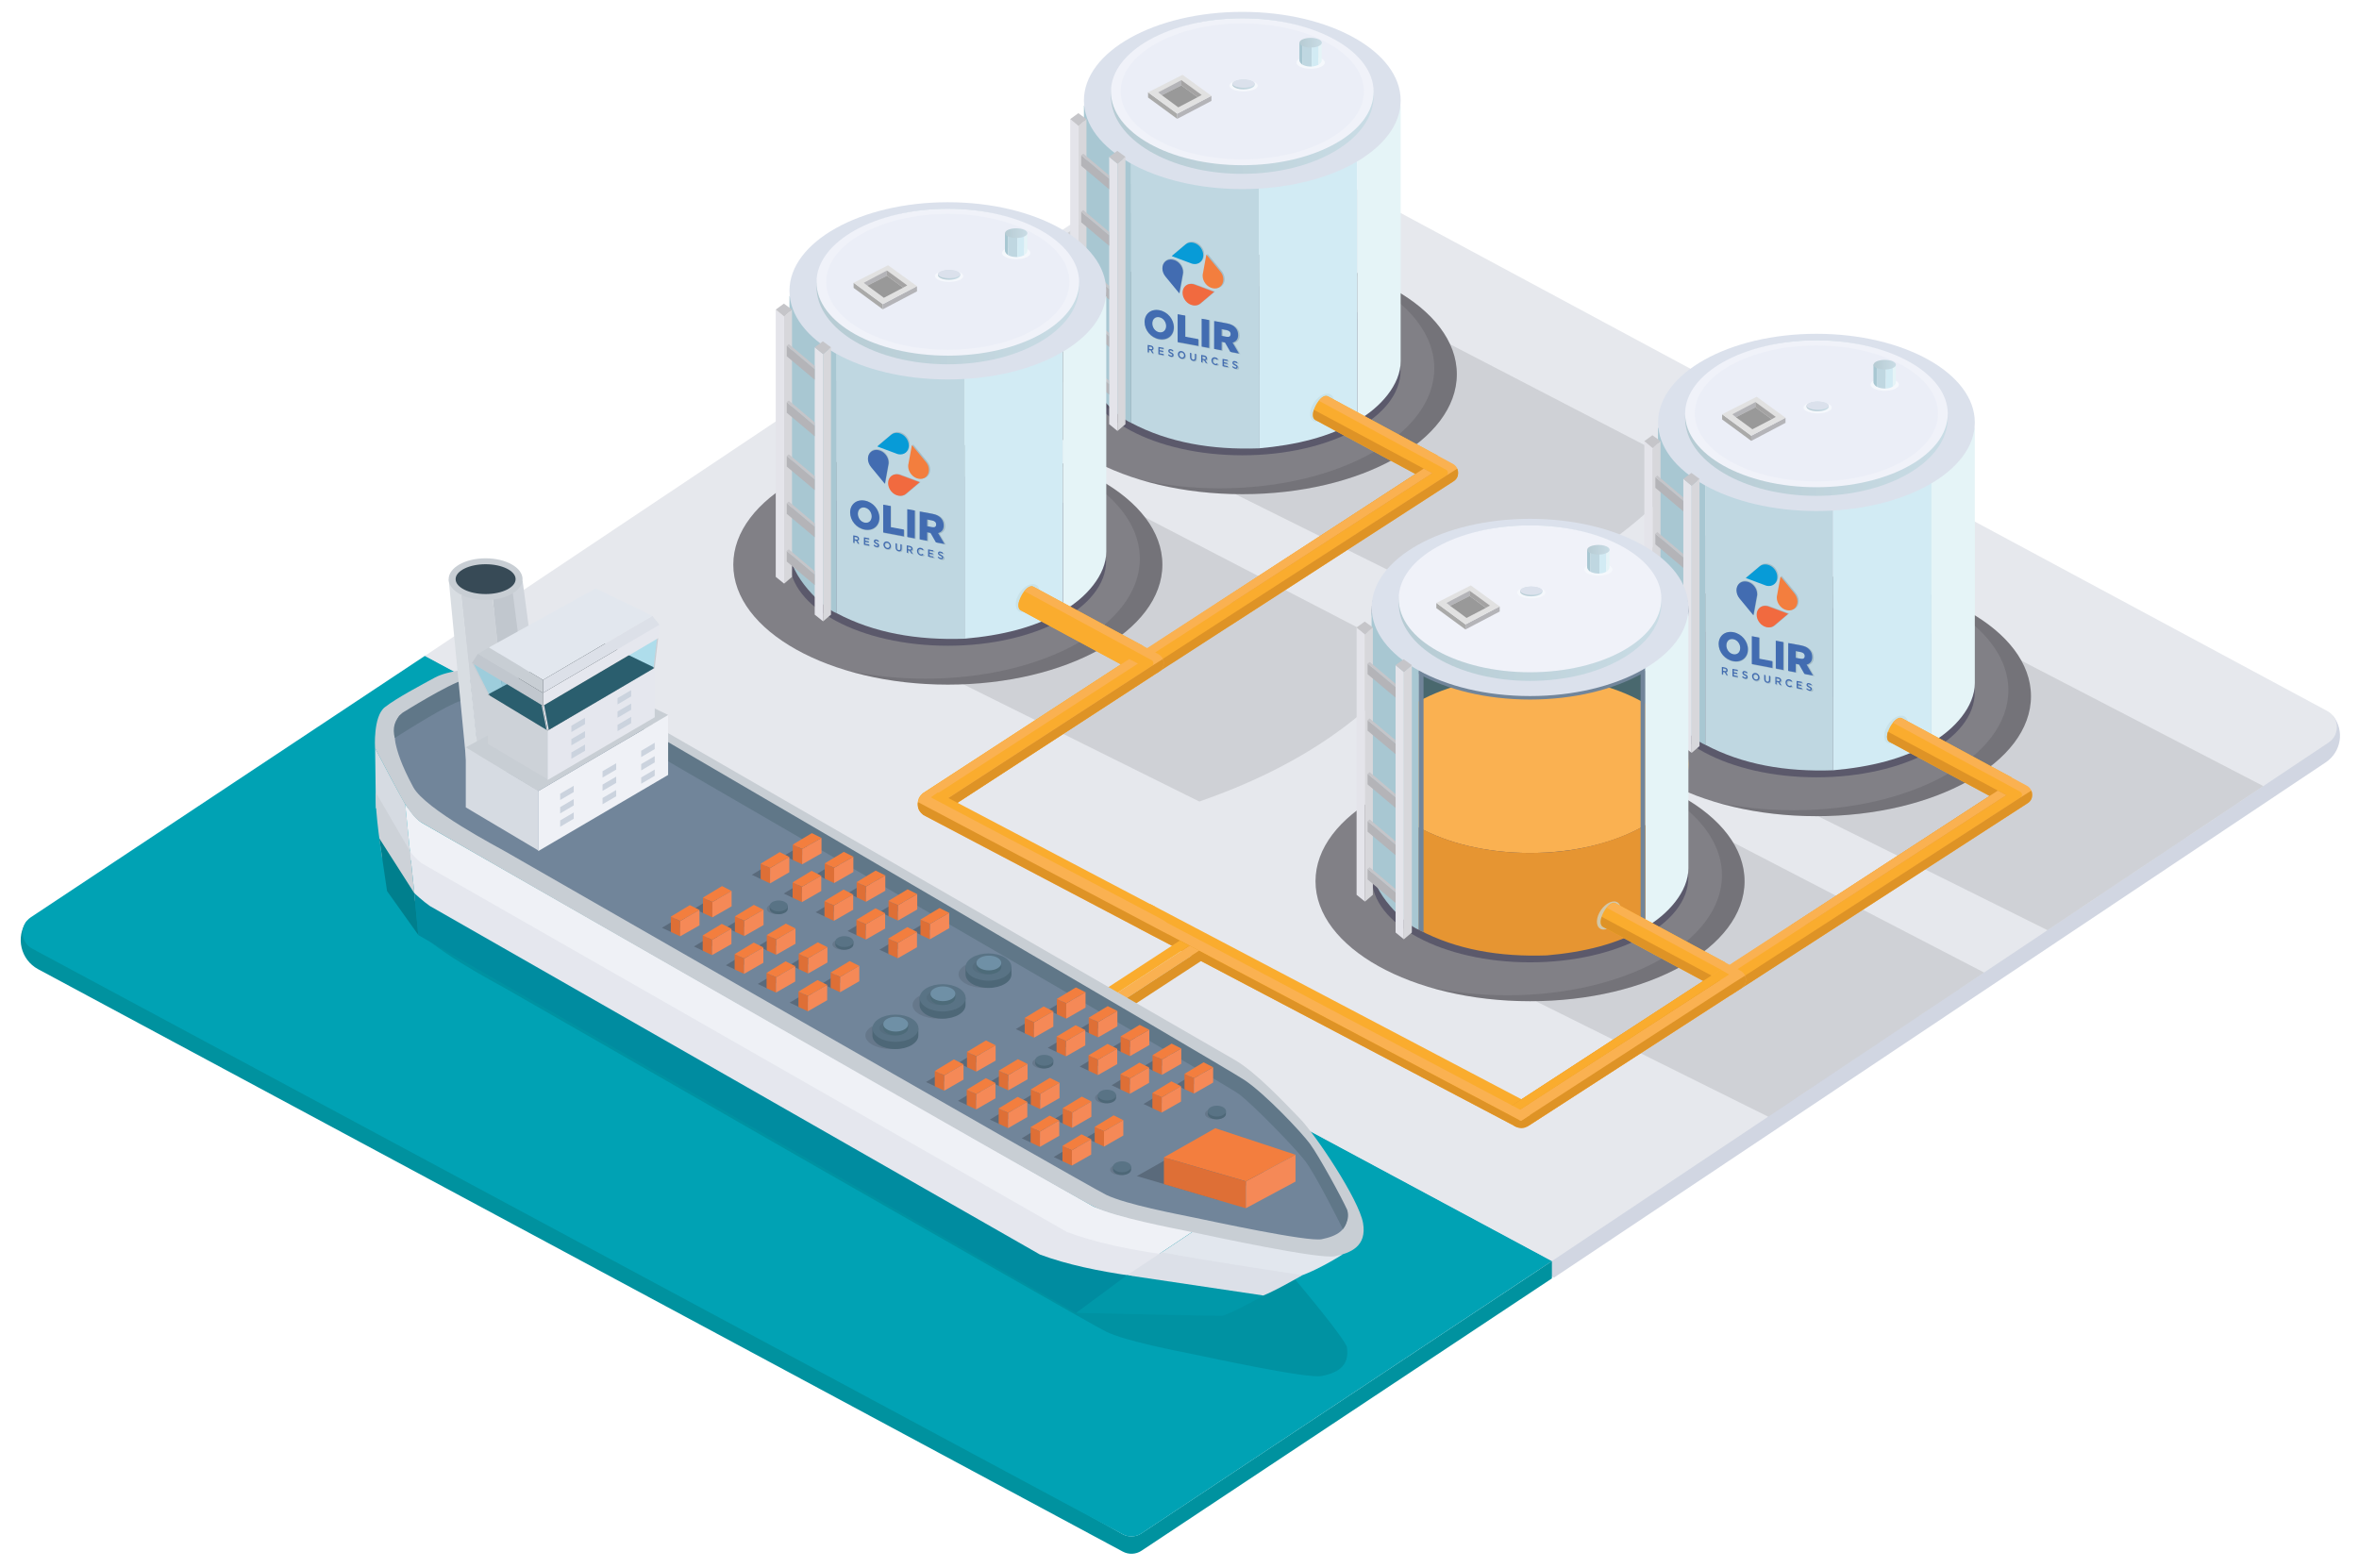 <svg id="h_and_s" xmlns="http://www.w3.org/2000/svg" xmlns:xlink="http://www.w3.org/1999/xlink" x="0px" y="0px" viewBox="0 0 2784 1851" enable-background="new 0 0 2784 1851" xml:space="preserve">
	<path fill="#D1D6E2" d="M1833.9,1508.1L501.4,794v-19.9l1193.7-448.2l1058.5,519.3l0,0c13.5,17.3,9.4,42.4-8.8,54.6L1833.9,1508.1z"
		/>
	<path fill="#00929F" d="M1347.1,1809.9c-6.6,4.4-15.2,4.8-22.2,1L31.5,1087.2l0,0c-13.4,19.1-7.1,45.7,13.5,56.8l1280,687.4
		c7,3.8,15.6,3.4,22.2-1l484.3-321.4v-20.4L1347.1,1809.9z"/>
	<path fill="#00A2B4" d="M1325,1811L38.1,1119.8c-14.4-7.7-15.4-28-1.7-37.1l465.1-308.6l1330.1,714.4L1347.1,1810
		C1340.5,1814.4,1332,1814.8,1325,1811z"/>
	<path fill="#E6E8ED" d="M1831.5,1488.5L501.4,774.2l946.9-632.8l1298.2,697.8c14.4,7.7,15.3,28,1.8,37.1L1831.5,1488.5z"/>
	<polygon opacity="0.1" enable-background="new    " points="1660.5,1106.3 2086.8,1318.1 2341.5,1147.9 1927,933 "/>
	<polygon opacity="0.1" enable-background="new    " points="1989.9,886.1 2416.3,1097.9 2671,927.8 2256.5,712.9 "/>
	<path opacity="0.1" enable-background="new    " d="M989.1,734.3l426.3,211.8c118.8-41.3,200.4-99.5,254.7-170.2L1255.6,561
		L989.1,734.3z"/>
	<path opacity="0.1" enable-background="new    " d="M1312.2,510.9l426.3,211.8c109-40.1,194.7-96.3,254.7-170.2l-414.5-214.9
		L1312.2,510.9z"/>
	<g>
		<ellipse fill="#818086" cx="2143.7" cy="821.8" rx="253.2" ry="141.6"/>
		<ellipse fill="#5B596B" cx="2143.7" cy="817.4" rx="186.8" ry="100.1"/>
		<polygon opacity="0.1" enable-background="new    " points="2024.7,885.2 1793.8,750.9 1988.6,620.7 2294.4,763.3 	"/>
		<path opacity="0.1" enable-background="new    " d="M2238.4,690.5c78.5,24,131.8,70.7,131.8,124.3c0,78.2-113.3,141.6-253.2,141.6
			c-33.5,0-65.4-3.7-94.7-10.3c36,11,77.4,17.3,121.3,17.3c139.8,0,253.2-63.4,253.2-141.6C2396.8,762.3,2331.2,711.5,2238.4,690.5z"
			/>
		<path fill="#A8C7D2" d="M2012.5,879.1c-16.1-6.2-55.8-44-55.8-74.5V504.5l55.8,60.8V879.1z"/>
		<path fill="#BFD7E1" d="M2163.4,909.2c-56,2-106.9-6.8-150.9-30.1V545h150.9V909.2z"/>
		<path fill="#D2EBF4" d="M2163.4,909.2V565.4h116.1v311.1C2246.5,895.9,2206.8,905.4,2163.4,909.2z"/>
		<path fill="#E5F4F7" d="M2279.5,876.5V565.4l51.1-60.8v301.6C2330.6,834.3,2306.3,861,2279.5,876.5z"/>
		<ellipse fill="#DBE1EC" cx="2143.7" cy="498.6" rx="186.9" ry="104.6"/>
		
		<linearGradient id="SVGID_1_" gradientUnits="userSpaceOnUse" x1="1988.7" y1="1358.5" x2="2298.7" y2="1358.5" gradientTransform="matrix(1 0 0 -1 0 1852)">
			<stop  offset="0" style="stop-color:#B6CBD3"/>
			<stop  offset="1" style="stop-color:#C9DCE5"/>
		</linearGradient>
		<ellipse fill="url(#SVGID_1_)" cx="2143.7" cy="493.5" rx="155" ry="91.8"/>
		<ellipse fill="#F0F2F9" cx="2143.7" cy="488.4" rx="155" ry="86.7"/>
		<ellipse fill="#EBEEF7" cx="2143.7" cy="488" rx="143.5" ry="80.2"/>
		<ellipse fill="#F5F8FC" cx="2224.3" cy="453.9" rx="16.7" ry="7.4"/>
		<ellipse fill="#F5F8FC" cx="2145.1" cy="481.1" rx="16.7" ry="6.8"/>
		<path fill="#A8C7D2" d="M2214.9,456.5c-1.1-0.4-3.9-3.1-3.9-5.3V430l3.9,4.3V456.5z"/>
		<path fill="#BFD7E1" d="M2225.6,458.6c-4,0.1-7.5-0.5-10.6-2.1v-23.6h10.6V458.6z"/>
		
			<ellipse transform="matrix(0.565 -0.825 0.825 0.565 262.935 2220.992)" fill="#C8E2E9" cx="2237.8" cy="861.1" rx="18.6" ry="11.3"/>
		<path fill="#D2EBF4" d="M2225.6,458.6v-24.3h8.2v22C2231.5,457.7,2228.7,458.4,2225.6,458.6z"/>
		<path fill="#E5F4F7" d="M2233.8,456.3v-22l3.6-4.3v21.3C2237.4,453.3,2235.7,455.2,2233.8,456.3z"/>
		
		<linearGradient id="SVGID_2_" gradientUnits="userSpaceOnUse" x1="2131.9" y1="1372.2" x2="2158.386" y2="1372.2" gradientTransform="matrix(1 0 0 -1 0 1852)">
			<stop  offset="0" style="stop-color:#B6CBD3"/>
			<stop  offset="1" style="stop-color:#C9DCE5"/>
		</linearGradient>
		<ellipse fill="url(#SVGID_2_)" cx="2145.1" cy="479.8" rx="13.2" ry="5.7"/>
		<ellipse fill="#DBE1EC" cx="2145.1" cy="478.8" rx="13.2" ry="4.9"/>
		
			<linearGradient id="SVGID_3_" gradientUnits="userSpaceOnUse" x1="2211.071" y1="1421.5" x2="2237.556" y2="1421.5" gradientTransform="matrix(1 0 0 -1 0 1852)">
			<stop  offset="0" style="stop-color:#B6CBD3"/>
			<stop  offset="1" style="stop-color:#C9DCE5"/>
		</linearGradient>
		<ellipse fill="url(#SVGID_3_)" cx="2224.3" cy="430.5" rx="13.2" ry="5.7"/>
		<path fill="#FAAC2E" d="M2374.1,917.6l-15,27.9l-129.5-69.9c-8.7-4.7,6.3-32.6,15-27.9L2374.1,917.6z"/>
		<path fill="#DE9326" d="M2367.9,950.2"/>
		<path fill="#FAAC2E" d="M2379.7,924.6c8,5,12.6,10.5,12.9,16.8c0.2,3.1-4.4,8.3-10.8,12.5l-318.5,207.3
			c-22.1,14.4-38.7-11.1-16.6-25.5l317.1-206.4C2370.3,925,2377.1,922.9,2379.7,924.6z"/>
		<path fill="#DE9326" d="M2404.9,941.4"/>
		<path fill="#FAB151" d="M2392.8,948.2c7.7-5,7.3-16.5-0.8-20.8l-146.5-79.1c-3.7-2-8,0.5-11.6,4.7l150.3,81.5
			c2.6,1.4,2.8,5.2,0.3,6.8l-262.9,170.6l7.7,6.7L2392.8,948.2z"/>
		<path fill="#DE9326" d="M2392.8,948.2c8.7-5.4,4.5-15,4.5-15s-10.3,6.5-12.8,8.1L2037,1166.1l5.2,8.9L2392.8,948.2z"/>
		<path fill="#DE9326" d="M2130.8,1091.8L2358,944.9l9.9-6.4l-10.2-5.4l0,0l-129.6-69.4c-1.7,5.3-1.6,10.2,1.9,12.1l118,63.7
			l-233.9,152.3l-1,0.8L2130.8,1091.8z"/>
		<polygon fill="#FAB151" points="2037.9,1152.1 2358,944.9 2367.9,938.5 2357.7,933.2 2357.7,933.2 2348,939.5 2028.5,1147 	"/>
		<g>
			<path fill="#A4BDC7" d="M2089.2,715.9c-1-0.4-2-0.8-3.1-1c-6.8-1.3-12.4,3.4-12.4,10.4s5.5,13.8,12.4,15c3.5,0.6,6.6-0.2,8.8-2.2
				l0,0l16.6-14L2089.2,715.9z"/>
			<path fill="#A4BDC7" d="M2098,704.9c0,7,5.5,13.8,12.4,15c6.8,1.3,12.4-3.4,12.4-10.4c0-3.6-1.4-7-3.7-9.8l0,0l-16.6-20.2l-4,22.2
				C2098.2,702.8,2098,703.8,2098,704.9z"/>
			<path fill="#A4BDC7" d="M2086.3,690.7c6.8,1.3,12.4-3.4,12.4-10.4s-5.5-13.8-12.4-15c-3.5-0.6-6.6,0.2-8.8,2.2l0,0l-16.6,14
				l22.4,8.3C2084.2,690.2,2085.2,690.5,2086.3,690.7z"/>
			<path fill="#A4BDC7" d="M2053.4,705.9l16.6,20.2l4-22.3c0.3-1,0.4-2,0.4-3.1c0-7-5.5-13.8-12.4-15.1c-6.8-1.3-12.4,3.4-12.4,10.4
				C2049.7,699.6,2051.1,703.1,2053.4,705.9L2053.4,705.9z"/>
			<path fill="#A4BDC7" d="M2045.8,746.3c-10-1.9-17.5,4.5-17.5,14.1c0,9.7,7.4,18.8,17.4,20.6c10,1.9,17.5-4.5,17.5-14.1
				C2063.3,757.2,2055.9,748.2,2045.8,746.3z M2045.8,772.7c-4.9-0.9-8.3-5.8-8.3-10.6c0-4.9,3.3-8.4,8.2-7.5c5,0.9,8.4,5.8,8.4,10.6
				C2054.1,770.1,2050.8,773.6,2045.8,772.7z"/>
			<polygon fill="#A4BDC7" points="2077,752.8 2068,751.1 2068,784.5 2092.7,789.1 2092.7,781 2077,778.1 		"/>
			<polygon fill="#A4BDC7" points="2096.7,789.9 2105.8,791.6 2105.8,758.2 2096.7,756.5 		"/>
			<path fill="#A4BDC7" d="M2133.8,785.2c4-1,6.7-3.9,6.7-9c0-3.4-1-6.2-2.9-8.5c-2.2-2.7-5.6-4.6-10.6-5.6l-15.4-2.9v33.4l9,1.7
				v-10.1l3.9,0.7l6.5,11.3l10.4,1.9L2133.8,785.2z M2126.7,778.1l-5.9-1.1v-8l5.9,1.1c3,0.6,4.9,2.2,4.9,4.9
				C2131.5,777.5,2129.7,778.7,2126.7,778.1z"/>
			<path fill="#A4BDC7" d="M2039.1,792c0-1.7-1.2-3-3.2-3.4l-3.8-0.7v8.8l1.5,0.3v-3.1l1.9,0.3l2.1,3.5l1.8,0.3l-2.3-3.8
				C2038.2,794.2,2039.1,793.5,2039.1,792z M2033.6,792.6v-2.9l2.2,0.4c1.1,0.2,1.8,0.8,1.8,1.8c0,0.9-0.7,1.4-1.8,1.2L2033.6,792.6z
				"/>
			<polygon fill="#A4BDC7" points="2046.3,795.6 2050.6,796.4 2050.6,795.1 2046.3,794.2 2046.3,792 2051.2,792.9 2051.2,791.5 
				2044.8,790.3 2044.8,799.1 2051.2,800.3 2051.2,798.9 2046.3,798 		"/>
			<path fill="#A4BDC7" d="M2060.2,796.9c-1.6-0.7-2-1.1-2-1.8c0-0.6,0.5-1,1.4-0.8c0.8,0.1,1.6,0.6,2.3,1.3l0.8-1
				c-0.9-0.9-1.9-1.5-3.1-1.7c-1.7-0.3-2.9,0.5-2.9,2c0,1.6,1,2.4,2.8,3.2c1.6,0.7,1.9,1.1,1.9,1.7c0,0.7-0.6,1-1.5,0.8
				c-1.1-0.2-1.9-0.8-2.7-1.6l-0.9,0.9c1,1.1,2.3,1.8,3.6,2.1c1.8,0.3,3.1-0.4,3.1-2.1C2063,798.5,2062,797.7,2060.2,796.9z"/>
			<path fill="#A4BDC7" d="M2072.8,795.4c-2.6-0.5-4.5,1.2-4.5,3.7s1.8,4.9,4.5,5.4c2.6,0.5,4.5-1.2,4.5-3.7
				C2077.2,798.3,2075.4,795.9,2072.8,795.4z M2072.8,803c-1.7-0.3-2.9-2-2.9-3.7s1.2-2.9,2.9-2.6c1.7,0.3,2.9,2,2.9,3.7
				C2075.6,802.2,2074.4,803.4,2072.8,803z"/>
			<path fill="#A4BDC7" d="M2088.6,803.6c0,1.6-0.8,2.3-2.1,2s-2.2-1.3-2.2-2.9v-5l-1.5-0.3v5.1c0,2.5,1.4,4.1,3.6,4.5
				c2.2,0.4,3.7-0.6,3.7-3.3v-5l-1.5-0.3V803.6z"/>
			<path fill="#A4BDC7" d="M2103.1,804c0-1.7-1.2-3-3.2-3.4l-3.8-0.7v8.8l1.5,0.3v-3.1l1.9,0.3l2.1,3.5l1.8,0.3l-2.3-3.8
				C2102.2,806.1,2103.1,805.4,2103.1,804z M2097.6,804.5v-2.9l2.2,0.4c1.1,0.2,1.8,0.8,1.8,1.8c0,0.9-0.7,1.4-1.8,1.2L2097.6,804.5z
				"/>
			<path fill="#A4BDC7" d="M2112.8,810.5c-1.6-0.3-2.8-1.9-2.8-3.7c0-1.7,1.2-2.9,2.8-2.6c1,0.2,1.7,0.8,2.4,1.5l1-1
				c-0.8-1-1.8-1.7-3.3-2c-2.6-0.5-4.4,1.2-4.4,3.7s1.9,4.9,4.4,5.4c1.6,0.3,2.6-0.1,3.5-0.9l-1-1.2
				C2114.6,810.4,2113.9,810.7,2112.8,810.5z"/>
			<polygon fill="#A4BDC7" points="2123.3,810 2127.5,810.8 2127.5,809.4 2123.3,808.6 2123.3,806.3 2128.1,807.3 2128.1,805.9 
				2121.8,804.7 2121.8,813.5 2128.2,814.7 2128.2,813.3 2123.3,812.4 		"/>
			<path fill="#A4BDC7" d="M2137.1,811.3c-1.6-0.7-2-1.1-2-1.8c0-0.6,0.5-1,1.4-0.8c0.8,0.1,1.6,0.6,2.3,1.3l0.8-1
				c-0.9-0.9-1.9-1.5-3.1-1.7c-1.7-0.3-2.9,0.5-2.9,2c0,1.6,1,2.4,2.8,3.2c1.6,0.7,1.9,1.1,1.9,1.7c0,0.7-0.6,1-1.5,0.8
				c-1.1-0.2-1.9-0.8-2.7-1.6l-0.9,0.9c1,1.1,2.3,1.8,3.6,2.1c1.8,0.3,3.1-0.4,3.1-2.1C2139.9,812.9,2138.9,812,2137.1,811.3z"/>
		</g>
		<g>
			<path fill="#F16A3F" d="M2110.3,724.5l-22-8.2c-1-0.4-2-0.8-3-1c-6.7-1.3-12.2,3.3-12.2,10.3c0,6.9,5.5,13.6,12.2,14.8
				c3.4,0.6,6.5-0.2,8.7-2.1l0,0L2110.3,724.5z"/>
			<path fill="#F37E3E" d="M2117.7,700.4L2117.7,700.4l-16.4-19.9l-4,21.9c-0.3,1-0.4,2-0.4,3.1c0,6.9,5.5,13.6,12.2,14.8
				c6.7,1.3,12.2-3.3,12.2-10.3C2121.3,706.5,2119.9,703.1,2117.7,700.4"/>
			<path fill="#079BD7" d="M2085.4,666.4c-3.4-0.6-6.5,0.2-8.7,2.1l0,0l-16.4,13.8l22,8.2c1,0.4,2,0.8,3,1
				c6.7,1.3,12.2-3.3,12.2-10.2C2097.6,674.3,2092.2,667.7,2085.4,666.4"/>
			<path fill="#426CB1" d="M2073.7,701.3c0-6.9-5.5-13.6-12.2-14.8c-6.7-1.3-12.2,3.3-12.2,10.3c0,3.5,1.4,6.9,3.6,9.6l0,0l16.4,19.9
				l4-21.9C2073.6,703.4,2073.7,702.4,2073.7,701.3"/>
			<path fill="#426CB1" d="M2028.3,760.1c0-9.4,7.4-15.7,17.3-13.9c9.9,1.8,17.2,10.8,17.2,20.3c0,9.4-7.4,15.7-17.3,13.9
				C2035.6,778.5,2028.3,769.6,2028.3,760.1 M2053.7,764.8c0-4.7-3.3-9.5-8.2-10.4c-4.8-0.9-8.1,2.5-8.1,7.4c0,4.7,3.3,9.5,8.2,10.4
				C2050.5,773.1,2053.7,769.7,2053.7,764.8"/>
			<polygon fill="#426CB1" points="2067.4,750.9 2076.2,752.6 2076.2,777.5 2091.7,780.4 2091.7,788.4 2067.4,783.8 		"/>
			<polygon fill="#426CB1" points="2095.7,756.2 2104.6,757.9 2104.6,790.8 2095.7,789.1 		"/>
			<path fill="#426CB1" d="M2110.4,759l15.1,2.8c4.9,0.9,8.3,2.9,10.4,5.5c1.9,2.3,2.8,5,2.8,8.3c0,5-2.6,7.9-6.6,8.9l7.6,12.9
				l-10.2-1.9l-6.4-11.2l-3.9-0.7v10l-8.9-1.7L2110.4,759L2110.4,759z M2125.1,777.5c3,0.6,4.7-0.6,4.7-3.1c0-2.6-1.8-4.2-4.8-4.8
				l-5.8-1.1v7.9L2125.1,777.5z"/>
			<path fill="#426CB1" d="M2032.1,787.2l3.7,0.7c2,0.4,3.1,1.7,3.1,3.3c0,1.4-0.8,2.1-2,2.2l2.3,3.7l-1.7-0.3l-2.1-3.4l-1.8-0.3v3
				l-1.5-0.3V787.2z M2035.7,792.1c1.1,0.2,1.7-0.2,1.7-1.1c0-0.9-0.7-1.6-1.7-1.8l-2.2-0.4v2.9L2035.7,792.1z"/>
			<polygon fill="#426CB1" points="2044.6,789.5 2050.8,790.7 2050.8,792 2046.1,791.1 2046.1,793.4 2050.3,794.2 2050.3,795.5 
				2046.1,794.8 2046.1,797.1 2050.9,798 2050.9,799.3 2044.6,798.2 		"/>
			<path fill="#426CB1" d="M2055.9,799l0.9-0.9c0.8,0.9,1.6,1.4,2.7,1.6c0.9,0.2,1.5-0.2,1.5-0.8s-0.3-1-1.9-1.7
				c-1.8-0.8-2.8-1.5-2.8-3.1c0-1.5,1.2-2.3,2.9-2c1.2,0.2,2.2,0.8,3.1,1.7l-0.8,1c-0.8-0.7-1.5-1.2-2.3-1.3
				c-0.9-0.2-1.4,0.2-1.4,0.8c0,0.7,0.4,1,2,1.7c1.8,0.8,2.7,1.6,2.7,3.1c0,1.6-1.2,2.4-3,2C2058.2,800.8,2056.9,800.1,2055.9,799"/>
			<path fill="#426CB1" d="M2067.7,798.1c0-2.4,1.8-4.1,4.4-3.7c2.6,0.5,4.4,2.8,4.4,5.3c0,2.4-1.8,4.1-4.4,3.6
				C2069.5,803,2067.7,800.6,2067.7,798.1 M2074.9,799.5c0-1.7-1.2-3.3-2.9-3.6s-2.8,0.8-2.8,2.5s1.2,3.3,2.9,3.6
				C2073.8,802.4,2074.9,801.2,2074.9,799.5"/>
			<path fill="#426CB1" d="M2082,801.5v-5l1.5,0.3v4.9c0,1.6,0.8,2.6,2.1,2.9c1.3,0.2,2.1-0.4,2.1-2v-5l1.5,0.3v4.9
				c0,2.6-1.4,3.6-3.6,3.2C2083.4,805.5,2082,804,2082,801.5"/>
			<path fill="#426CB1" d="M2095.1,798.9l3.8,0.7c2,0.4,3.1,1.7,3.1,3.3c0,1.4-0.8,2.1-2,2.2l2.3,3.7l-1.7-0.3l-2.1-3.4l-1.8-0.3v3
				l-1.5-0.3v-8.6H2095.1z M2098.7,803.9c1.1,0.2,1.7-0.2,1.7-1.1c0-0.9-0.7-1.6-1.7-1.8l-2.2-0.4v2.9L2098.7,803.9z"/>
			<path fill="#426CB1" d="M2107.2,805.5c0-2.5,1.8-4.1,4.3-3.7c1.6,0.3,2.5,1,3.3,2l-0.9,1c-0.7-0.8-1.4-1.3-2.4-1.5
				c-1.6-0.3-2.8,0.8-2.8,2.6c0,1.7,1.2,3.3,2.8,3.6c1,0.2,1.7-0.1,2.4-0.7l1,1.2c-0.9,0.8-1.8,1.2-3.4,0.9
				C2109,810.4,2107.2,808.1,2107.2,805.5"/>
			<polygon fill="#426CB1" points="2120.3,803.7 2126.5,804.8 2126.5,806.2 2121.8,805.3 2121.8,807.5 2126,808.3 2126,809.7 
				2121.8,808.9 2121.8,811.2 2126.6,812.1 2126.6,813.5 2120.3,812.3 		"/>
			<path fill="#426CB1" d="M2131.6,813.2l0.9-0.9c0.8,0.9,1.6,1.4,2.7,1.6c0.9,0.2,1.5-0.2,1.5-0.8s-0.3-1-1.9-1.7
				c-1.8-0.8-2.8-1.5-2.8-3.1c0-1.5,1.2-2.3,2.9-2c1.2,0.2,2.2,0.8,3.1,1.7l-0.8,1c-0.8-0.7-1.5-1.2-2.3-1.3
				c-0.9-0.2-1.4,0.2-1.4,0.8c0,0.7,0.4,1,2,1.7c1.8,0.8,2.7,1.6,2.7,3.1c0,1.6-1.2,2.4-3,2C2133.9,815,2132.7,814.3,2131.6,813.2"/>
		</g>
		<g>
			<polygon fill="#E4E4EA" points="1996.4,888.7 1986.6,880.7 1986.6,565.2 1996.4,573.2 		"/>
			<polygon fill="#D7D7DB" points="1996.4,888.7 2005.7,880.7 2005.7,565.2 1996.4,573.2 		"/>
			<polygon fill="#C5C5C9" points="1996.1,558.2 1986.6,565.2 1996.4,573.4 2005.7,565.2 		"/>
			<polygon fill="#E4E4EA" points="1950.4,844.2 1940.6,836.2 1940.6,520.7 1950.4,528.7 		"/>
			<polygon fill="#D7D7DB" points="1950.4,844.2 1959.7,836.2 1959.7,520.7 1950.4,528.7 		"/>
			<polygon fill="#C5C5C9" points="1950.1,513.7 1940.6,520.7 1950.4,528.9 1959.7,520.7 		"/>
			<polygon fill="#B4B4B8" points="1986.6,603.6 1953.6,575.8 1953.6,563.3 1986.6,591.1 		"/>
			<polygon fill="#C5C5C9" points="1986.6,591.1 1953.6,563.3 1955.9,561.3 1986.6,587.2 		"/>
			<polygon fill="#B4B4B8" points="1986.6,670.3 1953.6,642.5 1953.6,630 1986.6,657.8 		"/>
			<polygon fill="#C5C5C9" points="1986.6,657.8 1953.6,630 1955.9,628 1986.6,653.9 		"/>
			<polygon fill="#B4B4B8" points="1986.6,733.7 1953.6,706 1953.6,693.5 1986.6,721.2 		"/>
			<polygon fill="#C5C5C9" points="1986.6,721.2 1953.6,693.5 1955.9,691.5 1986.6,717.3 		"/>
			<polygon fill="#B4B4B8" points="1986.6,789.5 1953.6,761.7 1953.6,749.2 1986.6,777 		"/>
			<polygon fill="#C5C5C9" points="1986.6,777 1953.6,749.2 1955.9,747.3 1986.6,773.1 		"/>
			<polygon fill="#B4B4B8" points="1986.6,845.9 1953.6,818.1 1953.6,805.6 1986.6,833.4 		"/>
			<polygon fill="#C5C5C9" points="1986.6,833.4 1953.6,805.6 1955.9,803.6 1986.6,829.5 		"/>
		</g>
		<g>
			<polygon fill="#AAAAA9" points="2066.8,520.4 2032.4,495.1 2032.4,489 2066.8,514.3 		"/>
			<polygon fill="#B4B4B8" points="2107.2,499.1 2066.8,520.4 2066.8,514.3 2107.2,493.1 		"/>
			<polygon fill="#E1E1E1" points="2066.8,514.3 2032.4,489 2073.2,468.3 2107.2,493.1 		"/>
			<polygon fill="#B4B4B8" points="2071.7,480.8 2048.7,492.5 2044.4,489 2071.7,474.6 		"/>
			<polygon fill="#999999" points="2068.1,506.7 2048.7,492.5 2071.7,480.8 2090.9,494.8 		"/>
			<polygon fill="#A4A3A3" points="2090.9,494.8 2071.7,480.8 2071.7,474.6 2095.7,492.1 		"/>
		</g>
	</g>
	<g>
		<ellipse fill="#818086" cx="1466.1" cy="441.7" rx="253.2" ry="141.6"/>
		<ellipse fill="#5B596B" cx="1466.1" cy="437.3" rx="186.8" ry="100.1"/>
		<polygon opacity="0.1" enable-background="new    " points="1347.2,505.1 1116.3,370.9 1311.1,240.7 1616.9,383.2 	"/>
		<path opacity="0.1" enable-background="new    " d="M1560.9,310.5c78.5,24,131.8,70.7,131.8,124.3c0,78.2-113.3,141.6-253.2,141.6
			c-33.5,0-65.4-3.7-94.7-10.3c36,11,77.4,17.3,121.3,17.3c139.8,0,253.2-63.4,253.2-141.6C1719.3,382.3,1653.7,331.5,1560.9,310.5z"
			/>
		<path fill="#A8C7D2" d="M1335,499.1c-16.1-6.2-55.8-44-55.8-74.5V124.5l55.8,60.8V499.1z"/>
		<path fill="#BFD7E1" d="M1485.8,529.2c-56,2-106.9-6.8-150.9-30.1V165h150.9V529.2z"/>
		<path fill="#D2EBF4" d="M1485.8,529.2V185.4h116.1v311.1C1569,515.9,1529.3,525.3,1485.8,529.2z"/>
		<path fill="#E5F4F7" d="M1601.9,496.5V185.4l51.1-60.8v301.6C1653.1,454.3,1628.8,481,1601.9,496.5z"/>
		<ellipse fill="#DBE1EC" cx="1466.1" cy="118.6" rx="186.9" ry="104.6"/>
		
			<linearGradient id="SVGID_4_" gradientUnits="userSpaceOnUse" x1="1311.1" y1="1738.6" x2="1621.1" y2="1738.6" gradientTransform="matrix(1 0 0 -1 0 1852)">
			<stop  offset="0" style="stop-color:#B6CBD3"/>
			<stop  offset="1" style="stop-color:#C9DCE5"/>
		</linearGradient>
		<ellipse fill="url(#SVGID_4_)" cx="1466.1" cy="113.4" rx="155" ry="91.8"/>
		<ellipse fill="#F0F2F9" cx="1466.1" cy="108.3" rx="155" ry="86.7"/>
		<ellipse fill="#EBEEF7" cx="1466.1" cy="107.9" rx="143.5" ry="80.2"/>
		<ellipse fill="#F5F8FC" cx="1546.8" cy="73.8" rx="16.7" ry="7.4"/>
		<ellipse fill="#F5F8FC" cx="1467.6" cy="101.1" rx="16.7" ry="6.8"/>
		<path fill="#A8C7D2" d="M1537.4,76.5c-1.1-0.4-3.9-3.1-3.9-5.3V50l3.9,4.3V76.5z"/>
		<path fill="#BFD7E1" d="M1548,78.6c-4,0.1-7.5-0.5-10.6-2.1V52.9h10.6V78.6z"/>
		
			<ellipse transform="matrix(0.565 -0.825 0.825 0.565 281.799 1496.614)" fill="#C8E2E9" cx="1560.2" cy="481.1" rx="18.6" ry="11.3"/>
		<path fill="#D2EBF4" d="M1548,78.6V54.3h8.2v22C1553.9,77.6,1551.1,78.3,1548,78.6z"/>
		<path fill="#E5F4F7" d="M1556.2,76.3v-22l3.6-4.3v21.3C1559.9,73.3,1558.1,75.2,1556.2,76.3z"/>
		
			<linearGradient id="SVGID_5_" gradientUnits="userSpaceOnUse" x1="1454.338" y1="1752.2" x2="1480.824" y2="1752.2" gradientTransform="matrix(1 0 0 -1 0 1852)">
			<stop  offset="0" style="stop-color:#B6CBD3"/>
			<stop  offset="1" style="stop-color:#C9DCE5"/>
		</linearGradient>
		<ellipse fill="url(#SVGID_5_)" cx="1467.6" cy="99.8" rx="13.2" ry="5.7"/>
		<ellipse fill="#DBE1EC" cx="1467.6" cy="98.7" rx="13.2" ry="4.9"/>
		
			<linearGradient id="SVGID_6_" gradientUnits="userSpaceOnUse" x1="1533.533" y1="1801.6" x2="1560.019" y2="1801.6" gradientTransform="matrix(1 0 0 -1 0 1852)">
			<stop  offset="0" style="stop-color:#B6CBD3"/>
			<stop  offset="1" style="stop-color:#C9DCE5"/>
		</linearGradient>
		<ellipse fill="url(#SVGID_6_)" cx="1546.8" cy="50.4" rx="13.2" ry="5.7"/>
		<path fill="#FAAC2E" d="M1696.5,537.6l-15,27.9L1552,495.6c-8.7-4.7,6.3-32.6,15-27.9L1696.5,537.6z"/>
		<path fill="#DE9326" d="M1690.4,570.2"/>
		<path fill="#FAAC2E" d="M1702.1,544.5c8,5,12.6,10.5,12.9,16.8c0.2,3.1-4.4,8.3-10.8,12.5L1385.8,781
			c-22.1,14.4-38.7-11.1-16.6-25.5l317.1-206.4C1692.8,544.9,1699.6,542.9,1702.1,544.5z"/>
		<path fill="#DE9326" d="M1727.3,561.4"/>
		<path fill="#FAB151" d="M1715.3,568.2c7.7-5,7.3-16.5-0.8-20.8L1568,468.3c-3.7-2-8,0.5-11.6,4.7l150.3,81.5
			c2.6,1.4,2.8,5.2,0.3,6.8l-262.9,170.6l7.7,6.7L1715.3,568.2z"/>
		<path fill="#DE9326" d="M1715.3,568.2c8.7-5.4,4.5-15,4.5-15s-10.3,6.5-12.8,8.1L1359.5,786l5.2,8.9L1715.3,568.2z"/>
		<path fill="#DE9326" d="M1453.3,711.8l227.2-146.9l9.9-6.4l-10.2-5.4l0,0l-129.6-69.4c-1.7,5.3-1.6,10.2,1.9,12.1l118,63.7
			l-233.9,152.3l-1,0.8L1453.3,711.8z"/>
		<polygon fill="#FAB151" points="1360.4,772 1680.5,564.9 1690.4,558.5 1680.2,553.1 1680.2,553.1 1670.4,559.5 1350.9,766.9 	"/>
		<g>
			<path fill="#A4BDC7" d="M1411.7,335.9c-1-0.4-2-0.8-3.1-1c-6.8-1.3-12.4,3.4-12.4,10.4s5.5,13.8,12.4,15c3.5,0.6,6.6-0.2,8.8-2.2
				l0,0l16.6-14L1411.7,335.9z"/>
			<path fill="#A4BDC7" d="M1420.5,324.9c0,7,5.5,13.8,12.4,15c6.8,1.3,12.4-3.4,12.4-10.4c0-3.6-1.4-7-3.7-9.8l0,0l-16.6-20.2
				l-4,22.2C1420.6,322.8,1420.5,323.8,1420.5,324.9z"/>
			<path fill="#A4BDC7" d="M1408.8,310.7c6.8,1.3,12.4-3.4,12.4-10.4s-5.5-13.8-12.4-15c-3.5-0.6-6.6,0.2-8.8,2.2l0,0l-16.6,14
				l22.4,8.3C1406.7,310.1,1407.7,310.5,1408.8,310.7z"/>
			<path fill="#A4BDC7" d="M1375.8,325.8l16.6,20.2l4-22.3c0.3-1,0.4-2,0.4-3.1c0-7-5.5-13.8-12.4-15.1c-6.8-1.3-12.4,3.4-12.4,10.4
				C1372.1,319.6,1373.5,323.1,1375.8,325.8L1375.8,325.8z"/>
			<path fill="#A4BDC7" d="M1368.3,366.3c-10-1.9-17.5,4.5-17.5,14.1c0,9.7,7.4,18.8,17.4,20.6c10,1.9,17.5-4.5,17.5-14.1
				C1385.7,377.2,1378.3,368.1,1368.3,366.3z M1368.3,392.6c-4.9-0.9-8.3-5.8-8.3-10.6c0-4.9,3.3-8.4,8.2-7.5c5,0.9,8.4,5.8,8.4,10.6
				C1376.6,390.1,1373.3,393.6,1368.3,392.6z"/>
			<polygon fill="#A4BDC7" points="1399.4,372.7 1390.4,371.1 1390.4,404.5 1415.2,409.1 1415.2,401 1399.4,398 		"/>
			<polygon fill="#A4BDC7" points="1419.2,409.8 1428.2,411.5 1428.2,378.1 1419.2,376.4 		"/>
			<path fill="#A4BDC7" d="M1456.3,405.1c4-1,6.7-3.9,6.7-9c0-3.4-1-6.2-2.9-8.5c-2.2-2.7-5.6-4.6-10.6-5.6l-15.4-2.9v33.4l9,1.7
				v-10.1l3.9,0.7l6.5,11.3l10.4,1.9L1456.3,405.1z M1449.1,398.1l-5.9-1.1v-8l5.9,1.1c3,0.6,4.9,2.2,4.9,4.9
				C1453.9,397.4,1452.2,398.6,1449.1,398.1z"/>
			<path fill="#A4BDC7" d="M1361.5,412c0-1.7-1.2-3-3.2-3.4l-3.8-0.7v8.8l1.5,0.3v-3.1l1.9,0.3l2.1,3.5l1.8,0.3l-2.3-3.8
				C1360.7,414.1,1361.5,413.4,1361.5,412z M1356.1,412.5v-2.9l2.2,0.4c1.1,0.2,1.8,0.8,1.8,1.8c0,0.9-0.7,1.4-1.8,1.2L1356.1,412.5z
				"/>
			<polygon fill="#A4BDC7" points="1368.8,415.6 1373.1,416.4 1373.1,415 1368.8,414.2 1368.8,411.9 1373.6,412.8 1373.6,411.4 
				1367.3,410.3 1367.3,419 1373.7,420.2 1373.7,418.9 1368.8,417.9 		"/>
			<path fill="#A4BDC7" d="M1382.7,416.8c-1.6-0.7-2-1.1-2-1.8c0-0.6,0.5-1,1.4-0.8c0.8,0.1,1.6,0.6,2.3,1.3l0.8-1
				c-0.9-0.9-1.9-1.5-3.1-1.7c-1.7-0.3-2.9,0.5-2.9,2c0,1.6,1,2.4,2.8,3.2c1.6,0.7,1.9,1.1,1.9,1.7c0,0.7-0.6,1-1.5,0.8
				c-1.1-0.2-1.9-0.8-2.7-1.6l-0.9,0.9c1,1.1,2.3,1.8,3.6,2.1c1.8,0.3,3.1-0.4,3.1-2.1C1385.4,418.5,1384.5,417.6,1382.7,416.8z"/>
			<path fill="#A4BDC7" d="M1395.2,415.3c-2.6-0.5-4.5,1.2-4.5,3.7s1.8,4.9,4.5,5.4c2.6,0.5,4.5-1.2,4.5-3.7
				C1399.7,418.2,1397.8,415.8,1395.2,415.3z M1395.2,423c-1.7-0.3-2.9-2-2.9-3.7s1.2-2.9,2.9-2.6c1.7,0.3,2.9,2,2.9,3.7
				S1396.9,423.3,1395.2,423z"/>
			<path fill="#A4BDC7" d="M1411.1,423.5c0,1.6-0.8,2.3-2.1,2c-1.3-0.3-2.2-1.3-2.2-2.9v-5l-1.5-0.3v5.1c0,2.5,1.4,4.1,3.6,4.5
				s3.7-0.6,3.7-3.3v-5l-1.5-0.3V423.5z"/>
			<path fill="#A4BDC7" d="M1425.5,423.9c0-1.7-1.2-3-3.2-3.4l-3.8-0.7v8.8l1.5,0.3v-3.1l1.9,0.3l2.1,3.5l1.8,0.3l-2.3-3.8
				C1424.7,426.1,1425.5,425.4,1425.5,423.9z M1420.1,424.5v-2.9l2.2,0.4c1.1,0.2,1.8,0.8,1.8,1.8c0,0.9-0.7,1.4-1.8,1.2
				L1420.1,424.5z"/>
			<path fill="#A4BDC7" d="M1435.3,430.5c-1.6-0.3-2.8-1.9-2.8-3.7c0-1.7,1.2-2.9,2.8-2.6c1,0.2,1.7,0.8,2.4,1.5l1-1
				c-0.8-1-1.8-1.7-3.3-2c-2.6-0.5-4.4,1.2-4.4,3.7s1.9,4.9,4.4,5.4c1.6,0.3,2.6-0.1,3.5-0.9l-1-1.2
				C1437,430.4,1436.4,430.7,1435.3,430.5z"/>
			<polygon fill="#A4BDC7" points="1445.7,430 1450,430.8 1450,429.4 1445.7,428.6 1445.7,426.3 1450.6,427.2 1450.6,425.8 
				1444.2,424.6 1444.2,433.4 1450.6,434.6 1450.6,433.2 1445.7,432.3 		"/>
			<path fill="#A4BDC7" d="M1459.6,431.2c-1.6-0.7-2-1.1-2-1.8c0-0.6,0.5-1,1.4-0.8c0.8,0.1,1.6,0.6,2.3,1.3l0.8-1
				c-0.9-0.9-1.9-1.5-3.1-1.7c-1.7-0.3-2.9,0.5-2.9,2c0,1.6,1,2.4,2.8,3.2c1.6,0.7,1.9,1.1,1.9,1.7c0,0.7-0.6,1-1.5,0.8
				c-1.1-0.2-1.9-0.8-2.7-1.6l-0.9,0.9c1,1.1,2.3,1.8,3.6,2.1c1.8,0.3,3.1-0.4,3.1-2.1C1462.4,432.8,1461.4,432,1459.6,431.2z"/>
		</g>
		<g>
			<path fill="#F16A3F" d="M1432.8,344.5l-22-8.2c-1-0.4-2-0.8-3-1c-6.7-1.3-12.2,3.3-12.2,10.3c0,6.9,5.5,13.6,12.2,14.8
				c3.4,0.6,6.5-0.2,8.7-2.1l0,0L1432.8,344.5z"/>
			<path fill="#F37E3E" d="M1440.1,320.4L1440.1,320.4l-16.4-19.9l-4,21.9c-0.3,1-0.4,2-0.4,3.1c0,6.9,5.5,13.6,12.2,14.8
				c6.7,1.3,12.2-3.3,12.2-10.3C1443.8,326.5,1442.4,323.1,1440.1,320.4"/>
			<path fill="#079BD7" d="M1407.9,286.4c-3.4-0.6-6.5,0.2-8.7,2.1l0,0l-16.4,13.8l22,8.2c1,0.4,2,0.8,3,1
				c6.7,1.3,12.2-3.3,12.2-10.2C1420.1,294.3,1414.6,287.6,1407.9,286.4"/>
			<path fill="#426CB1" d="M1396.2,321.3c0-6.9-5.5-13.6-12.2-14.8c-6.7-1.3-12.2,3.3-12.2,10.3c0,3.5,1.4,6.9,3.6,9.6l0,0l16.4,19.9
				l4-21.9C1396,323.4,1396.2,322.4,1396.2,321.3"/>
			<path fill="#426CB1" d="M1350.8,380c0-9.4,7.4-15.7,17.3-13.9c9.9,1.8,17.2,10.8,17.2,20.3c0,9.4-7.4,15.7-17.3,13.9
				S1350.8,389.6,1350.8,380 M1376.2,384.8c0-4.7-3.3-9.5-8.2-10.4c-4.8-0.9-8.1,2.5-8.1,7.4c0,4.7,3.3,9.5,8.2,10.4
				C1372.9,393,1376.2,389.6,1376.2,384.8"/>
			<polygon fill="#426CB1" points="1389.8,370.9 1398.7,372.5 1398.7,397.4 1414.2,400.3 1414.2,408.3 1389.8,403.8 		"/>
			<polygon fill="#426CB1" points="1418.1,376.2 1427,377.8 1427,410.7 1418.1,409.1 		"/>
			<path fill="#426CB1" d="M1432.9,378.9l15.1,2.8c4.9,0.9,8.3,2.9,10.4,5.5c1.9,2.3,2.8,5,2.8,8.3c0,5-2.6,7.9-6.6,8.9l7.6,12.9
				l-10.2-1.9l-6.4-11.2l-3.9-0.7v10l-8.9-1.7L1432.9,378.9L1432.9,378.9z M1447.6,397.5c3,0.6,4.7-0.6,4.7-3.1
				c0-2.6-1.8-4.2-4.8-4.8l-5.8-1.1v7.9L1447.6,397.5z"/>
			<path fill="#426CB1" d="M1354.5,407.1l3.7,0.7c2,0.4,3.1,1.7,3.1,3.3c0,1.4-0.8,2.1-2,2.2l2.3,3.7l-1.7-0.3l-2.1-3.4l-1.8-0.3v3
				l-1.5-0.3V407.1z M1358.2,412.1c1.1,0.2,1.7-0.2,1.7-1.1s-0.7-1.6-1.7-1.8l-2.2-0.4v2.9L1358.2,412.1z"/>
			<polygon fill="#426CB1" points="1367.1,409.5 1373.3,410.6 1373.3,412 1368.5,411.1 1368.5,413.3 1372.8,414.1 1372.8,415.5 
				1368.5,414.7 1368.5,417 1373.4,417.9 1373.4,419.3 1367.1,418.1 		"/>
			<path fill="#426CB1" d="M1378.4,419l0.9-0.9c0.8,0.9,1.6,1.4,2.7,1.6c0.9,0.2,1.5-0.2,1.5-0.8c0-0.6-0.3-1-1.9-1.7
				c-1.8-0.8-2.8-1.5-2.8-3.1c0-1.5,1.2-2.3,2.9-2c1.2,0.2,2.2,0.8,3.1,1.7l-0.8,1c-0.8-0.7-1.5-1.2-2.3-1.3
				c-0.9-0.2-1.4,0.2-1.4,0.8c0,0.7,0.4,1,2,1.7c1.8,0.8,2.7,1.6,2.7,3.1c0,1.6-1.2,2.4-3,2C1380.6,420.8,1379.4,420.1,1378.4,419"/>
			<path fill="#426CB1" d="M1390.1,418.1c0-2.4,1.8-4.1,4.4-3.7c2.6,0.5,4.4,2.8,4.4,5.3c0,2.4-1.8,4.1-4.4,3.6
				C1391.9,422.9,1390.1,420.6,1390.1,418.1 M1397.4,419.5c0-1.7-1.2-3.3-2.9-3.6s-2.8,0.8-2.8,2.5s1.2,3.3,2.9,3.6
				C1396.2,422.3,1397.4,421.2,1397.4,419.5"/>
			<path fill="#426CB1" d="M1404.4,421.4v-5l1.5,0.3v4.9c0,1.6,0.8,2.6,2.1,2.9c1.3,0.2,2.1-0.4,2.1-2v-5l1.5,0.3v4.9
				c0,2.6-1.4,3.6-3.6,3.2C1405.8,425.5,1404.4,423.9,1404.4,421.4"/>
			<path fill="#426CB1" d="M1417.5,418.9l3.8,0.7c2,0.4,3.1,1.7,3.1,3.3c0,1.4-0.8,2.1-2,2.2l2.3,3.7l-1.7-0.3l-2.1-3.4l-1.8-0.3v3
				l-1.5-0.3v-8.6H1417.5z M1421.2,423.9c1.1,0.2,1.7-0.2,1.7-1.1s-0.7-1.6-1.7-1.8l-2.2-0.4v2.9L1421.2,423.9z"/>
			<path fill="#426CB1" d="M1429.7,425.5c0-2.5,1.8-4.1,4.3-3.7c1.6,0.3,2.5,1,3.3,2l-0.9,1c-0.7-0.8-1.4-1.3-2.4-1.5
				c-1.6-0.3-2.8,0.8-2.8,2.6c0,1.7,1.2,3.3,2.8,3.6c1,0.2,1.7-0.1,2.4-0.7l1,1.2c-0.9,0.8-1.8,1.2-3.4,0.9
				C1431.5,430.3,1429.7,428,1429.7,425.5"/>
			<polygon fill="#426CB1" points="1442.8,423.6 1449,424.8 1449,426.1 1444.3,425.2 1444.3,427.5 1448.5,428.3 1448.5,429.6 
				1444.3,428.9 1444.3,431.2 1449.1,432.1 1449.1,433.4 1442.8,432.3 		"/>
			<path fill="#426CB1" d="M1454.1,433.1l0.9-0.9c0.8,0.9,1.6,1.4,2.7,1.6c0.9,0.2,1.5-0.2,1.5-0.8c0-0.6-0.3-1-1.9-1.7
				c-1.8-0.8-2.8-1.5-2.8-3.1c0-1.5,1.2-2.3,2.9-2c1.2,0.2,2.2,0.8,3.1,1.7l-0.8,1c-0.8-0.7-1.5-1.2-2.3-1.3
				c-0.9-0.2-1.4,0.2-1.4,0.8c0,0.7,0.4,1,2,1.7c1.8,0.8,2.7,1.6,2.7,3.1c0,1.6-1.2,2.4-3,2C1456.3,434.9,1455.1,434.2,1454.1,433.1"
				/>
		</g>
		<g>
			<polygon fill="#E4E4EA" points="1318.8,508.7 1309,500.7 1309,185.1 1318.8,193.1 		"/>
			<polygon fill="#D7D7DB" points="1318.8,508.7 1328.2,500.7 1328.2,185.1 1318.8,193.1 		"/>
			<polygon fill="#C5C5C9" points="1318.6,178.1 1309,185.1 1318.8,193.3 1328.2,185.1 		"/>
			<polygon fill="#E4E4EA" points="1272.9,464.2 1263,456.2 1263,140.6 1272.9,148.6 		"/>
			<polygon fill="#D7D7DB" points="1272.9,464.2 1282.2,456.2 1282.2,140.6 1272.9,148.6 		"/>
			<polygon fill="#C5C5C9" points="1272.6,133.6 1263,140.6 1272.9,148.8 1282.2,140.6 		"/>
			<polygon fill="#B4B4B8" points="1309,223.5 1276,195.7 1276,183.3 1309,211 		"/>
			<polygon fill="#C5C5C9" points="1309,211 1276,183.3 1278.4,181.3 1309,207.1 		"/>
			<polygon fill="#B4B4B8" points="1309,290.2 1276,262.4 1276,250 1309,277.7 		"/>
			<polygon fill="#C5C5C9" points="1309,277.7 1276,250 1278.4,248 1309,273.8 		"/>
			<polygon fill="#B4B4B8" points="1309,353.7 1276,325.9 1276,313.4 1309,341.2 		"/>
			<polygon fill="#C5C5C9" points="1309,341.2 1276,313.4 1278.4,311.4 1309,337.3 		"/>
			<polygon fill="#B4B4B8" points="1309,409.5 1276,381.7 1276,369.2 1309,397 		"/>
			<polygon fill="#C5C5C9" points="1309,397 1276,369.2 1278.4,367.2 1309,393 		"/>
			<polygon fill="#B4B4B8" points="1309,465.8 1276,438.1 1276,425.6 1309,453.3 		"/>
			<polygon fill="#C5C5C9" points="1309,453.3 1276,425.6 1278.4,423.6 1309,449.4 		"/>
		</g>
		<g>
			<polygon fill="#AAAAA9" points="1389.3,140.3 1354.9,115.1 1354.9,109 1389.3,134.2 		"/>
			<polygon fill="#B4B4B8" points="1429.7,119.1 1389.3,140.3 1389.3,134.2 1429.7,113.1 		"/>
			<polygon fill="#E1E1E1" points="1389.3,134.2 1354.9,109 1395.6,88.3 1429.7,113.1 		"/>
			<polygon fill="#B4B4B8" points="1394.2,100.8 1371.2,112.4 1366.9,109 1394.2,94.6 		"/>
			<polygon fill="#999999" points="1390.6,126.7 1371.2,112.4 1394.2,100.8 1413.4,114.7 		"/>
			<polygon fill="#A4A3A3" points="1413.4,114.7 1394.2,100.8 1394.2,94.6 1418.2,112.1 		"/>
		</g>
	</g>
	<g>
		<ellipse fill="#818086" cx="1118.6" cy="666.5" rx="253.2" ry="141.6"/>
		<ellipse fill="#5B596B" cx="1118.6" cy="662.1" rx="186.8" ry="100.1"/>
		<path opacity="0.1" enable-background="new    " d="M1213.4,535.2c78.5,24,131.8,70.7,131.8,124.3c0,78.2-113.3,141.6-253.2,141.6
			c-33.5,0-65.4-3.7-94.7-10.3c36,11,77.4,17.3,121.3,17.3c139.8,0,253.2-63.4,253.2-141.6C1371.8,607,1306.2,556.2,1213.4,535.2z"/>
		<path fill="#A8C7D2" d="M987.5,723.9c-16.1-6.2-55.8-44-55.8-74.5V349.3l55.8,60.8V723.9z"/>
		<path fill="#BFD7E1" d="M1138.3,753.9c-56,2-106.9-6.8-150.9-30.1V389.7h150.9V753.9z"/>
		<path fill="#D2EBF4" d="M1138.3,753.9V410.1h116.1v311.1C1221.5,740.7,1181.8,750.1,1138.3,753.9z"/>
		<path fill="#E5F4F7" d="M1254.5,721.2V410.1l51.1-60.8v301.6C1305.6,679,1281.3,705.8,1254.5,721.2z"/>
		<ellipse fill="#DBE1EC" cx="1118.6" cy="343.3" rx="186.9" ry="104.6"/>
		
			<linearGradient id="SVGID_7_" gradientUnits="userSpaceOnUse" x1="963.6" y1="1513.8" x2="1273.6" y2="1513.8" gradientTransform="matrix(1 0 0 -1 0 1852)">
			<stop  offset="0" style="stop-color:#B6CBD3"/>
			<stop  offset="1" style="stop-color:#C9DCE5"/>
		</linearGradient>
		<ellipse fill="url(#SVGID_7_)" cx="1118.6" cy="338.2" rx="155" ry="91.8"/>
		<ellipse fill="#F0F2F9" cx="1118.6" cy="333.1" rx="155" ry="86.7"/>
		<ellipse fill="#EBEEF7" cx="1118.6" cy="332.7" rx="143.5" ry="80.2"/>
		<ellipse fill="#F5F8FC" cx="1199.3" cy="298.6" rx="16.7" ry="7.4"/>
		<ellipse fill="#F5F8FC" cx="1120.1" cy="325.9" rx="16.7" ry="6.8"/>
		<path fill="#A8C7D2" d="M1189.9,301.2c-1.1-0.4-3.9-3.1-3.9-5.3v-21.2l3.9,4.3V301.2z"/>
		<path fill="#BFD7E1" d="M1200.6,303.4c-4,0.1-7.5-0.5-10.6-2.1v-23.6h10.6V303.4z"/>
		
			<ellipse transform="matrix(0.565 -0.825 0.825 0.565 -54.828 1307.718)" fill="#C8E2E9" cx="1212.8" cy="705.9" rx="18.6" ry="11.3"/>
		<path fill="#D2EBF4" d="M1200.6,303.4v-24.3h8.2v22C1206.4,302.4,1203.6,303.1,1200.6,303.4z"/>
		<path fill="#E5F4F7" d="M1208.8,301v-22l3.6-4.3V296C1212.4,298.1,1210.6,300,1208.8,301z"/>
		
			<linearGradient id="SVGID_8_" gradientUnits="userSpaceOnUse" x1="1106.848" y1="1527.4" x2="1133.334" y2="1527.4" gradientTransform="matrix(1 0 0 -1 0 1852)">
			<stop  offset="0" style="stop-color:#B6CBD3"/>
			<stop  offset="1" style="stop-color:#C9DCE5"/>
		</linearGradient>
		<ellipse fill="url(#SVGID_8_)" cx="1120.1" cy="324.6" rx="13.2" ry="5.7"/>
		<ellipse fill="#DBE1EC" cx="1120.1" cy="323.5" rx="13.2" ry="4.9"/>
		
			<linearGradient id="SVGID_9_" gradientUnits="userSpaceOnUse" x1="1186.043" y1="1576.8" x2="1212.529" y2="1576.8" gradientTransform="matrix(1 0 0 -1 0 1852)">
			<stop  offset="0" style="stop-color:#B6CBD3"/>
			<stop  offset="1" style="stop-color:#C9DCE5"/>
		</linearGradient>
		<ellipse fill="url(#SVGID_9_)" cx="1199.3" cy="275.2" rx="13.2" ry="5.7"/>
		<path fill="#FAAC2E" d="M1349,762.3l-15,27.9l-129.5-69.9c-8.7-4.7,6.3-32.6,15-27.9L1349,762.3z"/>
		<path fill="#DE9326" d="M1342.9,794.9"/>
		<path fill="#FAAC2E" d="M1355.4,769c7.5,5.7,12.1,11.6,13.1,17.7c0.5,3-2.9,7.5-8,10.8L1107.7,962c-17.6,11.4-34.8-15.1-17.3-26.6
			l251.7-163.8C1347.3,768.4,1353,767.2,1355.4,769z"/>
		<path fill="#DE9326" d="M1379.9,786.2"/>
		<path fill="#FAB151" d="M1367.8,792.9c7.7-5,7.3-16.5-0.8-20.8L1220.4,693c-3.7-2-8,0.5-11.6,4.7l150.3,81.5
			c2.6,1.4,2.8,5.2,0.3,6.8l-249.6,161.9l9.9,6.3L1367.8,792.9z"/>
		<path fill="#DE9326" d="M1367.8,792.9c8.7-5.4,4.5-15,4.5-15s-10.3,6.5-12.8,8.1l-241.6,156.8l10.7,5.7L1367.8,792.9z"/>
		<path fill="#FAAC2E" d="M1362.5,1082.8l-0.3-11.5l0,0l-256.4-134.8L1333,789.7l9.9-6.4l-10.2-5.4l0,0l-129.6-69.4
			c-1.7,5.3-1.6,10.2,1.9,12.1l118,63.7l-233.9,152.3l-1,0.8l264,139.9L1362.5,1082.8z"/>
		<polygon fill="#FAB151" points="1097.4,942.4 1333,789.7 1342.9,783.3 1332.7,777.9 1332.7,777.9 1322.9,784.2 1088,937.4 	"/>
		<g>
			<path fill="#A4BDC7" d="M1064.2,560.7c-1-0.4-2-0.8-3.1-1c-6.8-1.3-12.4,3.4-12.4,10.4s5.5,13.8,12.4,15c3.5,0.6,6.6-0.2,8.8-2.2
				l0,0l16.6-14L1064.2,560.7z"/>
			<path fill="#A4BDC7" d="M1073,549.7c0,7,5.5,13.8,12.4,15c6.8,1.3,12.4-3.4,12.4-10.4c0-3.6-1.4-7-3.7-9.8l0,0l-16.6-20.2l-4,22.2
				C1073.1,547.5,1073,548.6,1073,549.7z"/>
			<path fill="#A4BDC7" d="M1061.3,535.4c6.8,1.3,12.4-3.4,12.4-10.4s-5.5-13.8-12.4-15c-3.5-0.6-6.6,0.2-8.8,2.2l0,0l-16.6,14
				l22.4,8.3C1059.2,534.9,1060.2,535.2,1061.3,535.4z"/>
			<path fill="#A4BDC7" d="M1028.3,550.6l16.6,20.2l4-22.3c0.3-1,0.4-2,0.4-3.1c0-7-5.5-13.8-12.4-15.1c-6.8-1.3-12.4,3.4-12.4,10.4
				C1024.6,544.4,1026,547.8,1028.3,550.6L1028.3,550.6z"/>
			<path fill="#A4BDC7" d="M1020.8,591c-10-1.9-17.5,4.5-17.5,14.1c0,9.7,7.4,18.8,17.4,20.6c10,1.9,17.5-4.5,17.5-14.1
				S1030.8,592.9,1020.8,591z M1020.8,617.4c-4.9-0.9-8.3-5.8-8.3-10.6c0-4.9,3.3-8.4,8.2-7.5c5,0.9,8.4,5.8,8.4,10.6
				C1029.1,614.9,1025.8,618.3,1020.8,617.4z"/>
			<polygon fill="#A4BDC7" points="1051.9,597.5 1042.9,595.8 1042.9,629.2 1067.7,633.9 1067.7,625.7 1051.9,622.8 		"/>
			<polygon fill="#A4BDC7" points="1071.7,634.6 1080.7,636.3 1080.7,602.9 1071.7,601.2 		"/>
			<path fill="#A4BDC7" d="M1108.8,629.9c4-1,6.7-3.9,6.7-9c0-3.4-1-6.2-2.9-8.5c-2.2-2.7-5.6-4.6-10.6-5.6l-15.4-2.9v33.4l9,1.7v-10
				l3.9,0.7l6.5,11.3l10.4,1.9L1108.8,629.9z M1101.6,622.8l-5.9-1.1v-8l5.9,1.1c3,0.6,4.9,2.2,4.9,4.9
				C1106.5,622.2,1104.7,623.4,1101.6,622.8z"/>
			<path fill="#A4BDC7" d="M1014.1,636.8c0-1.7-1.2-3-3.2-3.4l-3.8-0.7v8.8l1.5,0.3v-3.1l1.9,0.3l2.1,3.5l1.8,0.3l-2.3-3.8
				C1013.2,638.9,1014.1,638.2,1014.1,636.8z M1008.6,637.3v-2.9l2.2,0.4c1.1,0.2,1.8,0.8,1.8,1.8c0,0.9-0.7,1.4-1.8,1.2
				L1008.6,637.3z"/>
			<polygon fill="#A4BDC7" points="1021.3,640.4 1025.6,641.2 1025.6,639.8 1021.3,639 1021.3,636.7 1026.1,637.6 1026.1,636.2 
				1019.8,635 1019.8,643.8 1026.2,645 1026.2,643.6 1021.3,642.7 		"/>
			<path fill="#A4BDC7" d="M1035.2,641.6c-1.6-0.7-2-1.1-2-1.8c0-0.6,0.5-1,1.4-0.8c0.8,0.1,1.6,0.6,2.3,1.3l0.8-1
				c-0.9-0.9-1.9-1.5-3.1-1.7c-1.7-0.3-2.9,0.5-2.9,2c0,1.6,1,2.4,2.8,3.2c1.6,0.7,1.9,1.1,1.9,1.7c0,0.7-0.6,1-1.5,0.8
				c-1.1-0.2-1.9-0.8-2.7-1.6l-0.9,0.9c1,1.1,2.3,1.8,3.6,2.1c1.8,0.3,3.1-0.4,3.1-2.1C1037.9,643.2,1037,642.4,1035.2,641.6z"/>
			<path fill="#A4BDC7" d="M1047.7,640.1c-2.6-0.5-4.5,1.2-4.5,3.7s1.8,4.9,4.5,5.4c2.6,0.5,4.5-1.2,4.5-3.7
				S1050.4,640.6,1047.7,640.1z M1047.7,647.8c-1.7-0.3-2.9-2-2.9-3.7s1.2-2.9,2.9-2.6c1.7,0.3,2.9,2,2.9,3.7
				S1049.4,648.1,1047.7,647.8z"/>
			<path fill="#A4BDC7" d="M1063.6,648.3c0,1.6-0.8,2.3-2.1,2c-1.3-0.3-2.2-1.3-2.2-2.9v-5l-1.5-0.3v5.1c0,2.5,1.4,4.1,3.6,4.5
				s3.7-0.6,3.7-3.3v-5l-1.5-0.3V648.3z"/>
			<path fill="#A4BDC7" d="M1078.1,648.7c0-1.7-1.2-3-3.2-3.4l-3.8-0.7v8.8l1.5,0.3v-3.1l1.9,0.3l2.1,3.5l1.8,0.3l-2.3-3.8
				C1077.2,650.9,1078.1,650.2,1078.1,648.7z M1072.6,649.2v-2.9l2.2,0.4c1.1,0.2,1.8,0.8,1.8,1.8c0,0.9-0.7,1.4-1.8,1.2
				L1072.6,649.2z"/>
			<path fill="#A4BDC7" d="M1087.8,655.3c-1.6-0.3-2.8-1.9-2.8-3.7c0-1.7,1.2-2.9,2.8-2.6c1,0.2,1.7,0.8,2.4,1.5l1-1
				c-0.8-1-1.8-1.7-3.3-2c-2.6-0.5-4.4,1.2-4.4,3.7s1.9,4.9,4.4,5.4c1.6,0.3,2.6-0.1,3.5-0.9l-1-1.2
				C1089.5,655.1,1088.9,655.5,1087.8,655.3z"/>
			<polygon fill="#A4BDC7" points="1098.2,654.7 1102.5,655.5 1102.5,654.2 1098.2,653.4 1098.2,651.1 1103.1,652 1103.1,650.6 
				1096.7,649.4 1096.7,658.2 1103.1,659.4 1103.1,658 1098.2,657.1 		"/>
			<path fill="#A4BDC7" d="M1112.1,656c-1.6-0.7-2-1.1-2-1.8c0-0.6,0.5-1,1.4-0.8c0.8,0.1,1.6,0.6,2.3,1.3l0.8-1
				c-0.9-0.9-1.9-1.5-3.1-1.7c-1.7-0.3-2.9,0.5-2.9,2c0,1.6,1,2.4,2.8,3.2c1.6,0.7,1.9,1.1,1.9,1.7c0,0.7-0.6,1-1.5,0.8
				c-1.1-0.2-1.9-0.8-2.7-1.6l-0.9,0.9c1,1.1,2.3,1.8,3.6,2.1c1.8,0.3,3.1-0.4,3.1-2.1C1114.9,657.6,1113.9,656.8,1112.1,656z"/>
		</g>
		<g>
			<path fill="#F16A3F" d="M1085.3,569.2l-22-8.2c-1-0.4-2-0.8-3-1c-6.7-1.3-12.2,3.3-12.2,10.3c0,6.9,5.5,13.6,12.2,14.8
				c3.4,0.6,6.5-0.2,8.7-2.1l0,0L1085.3,569.2z"/>
			<path fill="#F37E3E" d="M1092.6,545.2L1092.6,545.2l-16.4-19.9l-4,21.9c-0.3,1-0.4,2-0.4,3.1c0,6.9,5.5,13.6,12.2,14.8
				c6.7,1.3,12.2-3.3,12.2-10.3C1096.3,551.3,1094.9,547.8,1092.6,545.2"/>
			<path fill="#079BD7" d="M1060.4,511.1c-3.4-0.6-6.5,0.2-8.7,2.1l0,0l-16.4,13.8l22,8.2c1,0.4,2,0.8,3,1
				c6.7,1.3,12.2-3.3,12.2-10.2C1072.6,519,1067.1,512.4,1060.4,511.1"/>
			<path fill="#426CB1" d="M1048.7,546.1c0-6.9-5.5-13.6-12.2-14.8c-6.7-1.3-12.2,3.3-12.2,10.3c0,3.5,1.4,6.9,3.6,9.6l0,0l16.4,19.9
				l4-21.9C1048.5,548.1,1048.7,547.1,1048.7,546.1"/>
			<path fill="#426CB1" d="M1003.3,604.8c0-9.4,7.4-15.7,17.3-13.9c9.9,1.8,17.2,10.8,17.2,20.3c0,9.4-7.4,15.7-17.3,13.9
				S1003.3,614.3,1003.3,604.8 M1028.7,609.5c0-4.7-3.3-9.5-8.2-10.4c-4.8-0.9-8.1,2.5-8.1,7.4c0,4.7,3.3,9.5,8.2,10.4
				C1025.4,617.8,1028.7,614.4,1028.7,609.5"/>
			<polygon fill="#426CB1" points="1042.3,595.7 1051.2,597.3 1051.2,622.2 1066.7,625.1 1066.7,633.1 1042.3,628.5 		"/>
			<polygon fill="#426CB1" points="1070.7,601 1079.6,602.6 1079.6,635.5 1070.7,633.8 		"/>
			<path fill="#426CB1" d="M1085.4,603.7l15.1,2.8c4.9,0.9,8.3,2.9,10.4,5.5c1.9,2.3,2.8,5,2.8,8.3c0,5-2.6,7.9-6.6,8.9l7.6,12.9
				l-10.2-1.9l-6.4-11.2l-3.9-0.7v10l-8.9-1.7L1085.4,603.7L1085.4,603.7z M1100.1,622.2c3,0.6,4.7-0.6,4.7-3.1
				c0-2.6-1.8-4.2-4.8-4.8l-5.8-1.1v7.9L1100.1,622.2z"/>
			<path fill="#426CB1" d="M1007,631.9l3.7,0.7c2,0.4,3.1,1.7,3.1,3.3c0,1.4-0.8,2.1-2,2.2l2.3,3.7l-1.7-0.3l-2.1-3.4l-1.8-0.3v3
				l-1.5-0.3V631.9z M1010.7,636.9c1.1,0.2,1.7-0.2,1.7-1.1c0-0.9-0.7-1.6-1.7-1.8l-2.2-0.4v2.9L1010.7,636.9z"/>
			<polygon fill="#426CB1" points="1019.6,634.2 1025.8,635.4 1025.8,636.8 1021.1,635.9 1021.1,638.1 1025.3,638.9 1025.3,640.3 
				1021.1,639.5 1021.1,641.8 1025.9,642.7 1025.9,644.1 1019.6,642.9 		"/>
			<path fill="#426CB1" d="M1030.9,643.7l0.9-0.9c0.8,0.9,1.6,1.4,2.7,1.6c0.9,0.2,1.5-0.2,1.5-0.8s-0.3-1-1.9-1.7
				c-1.8-0.8-2.8-1.5-2.8-3.1c0-1.5,1.2-2.3,2.9-2c1.2,0.2,2.2,0.8,3.1,1.7l-0.8,1c-0.8-0.7-1.5-1.2-2.3-1.3
				c-0.9-0.2-1.4,0.2-1.4,0.8c0,0.7,0.4,1,2,1.7c1.8,0.8,2.7,1.6,2.7,3.1c0,1.6-1.2,2.4-3,2C1033.1,645.5,1031.9,644.9,1030.9,643.7"
				/>
			<path fill="#426CB1" d="M1042.6,642.9c0-2.4,1.8-4.1,4.4-3.7c2.6,0.5,4.4,2.8,4.4,5.3c0,2.4-1.8,4.1-4.4,3.6
				C1044.4,647.7,1042.6,645.3,1042.6,642.9 M1049.9,644.2c0-1.7-1.2-3.3-2.9-3.6c-1.7-0.3-2.8,0.8-2.8,2.5s1.2,3.3,2.9,3.6
				C1048.7,647.1,1049.9,645.9,1049.9,644.2"/>
			<path fill="#426CB1" d="M1056.9,646.2v-5l1.5,0.3v4.9c0,1.6,0.8,2.6,2.1,2.9c1.3,0.2,2.1-0.4,2.1-2v-5l1.5,0.3v4.9
				c0,2.6-1.4,3.6-3.6,3.2C1058.3,650.3,1056.9,648.7,1056.9,646.2"/>
			<path fill="#426CB1" d="M1070,643.7l3.8,0.7c2,0.4,3.1,1.7,3.1,3.3c0,1.4-0.8,2.1-2,2.2l2.3,3.7l-1.7-0.3l-2.1-3.4l-1.8-0.3v3
				l-1.5-0.3v-8.6H1070z M1073.7,648.6c1.1,0.2,1.7-0.2,1.7-1.1c0-0.9-0.7-1.6-1.7-1.8l-2.2-0.4v2.9L1073.7,648.6z"/>
			<path fill="#426CB1" d="M1082.2,650.3c0-2.5,1.8-4.1,4.3-3.7c1.6,0.3,2.5,1,3.3,2l-0.9,1c-0.7-0.8-1.4-1.3-2.4-1.5
				c-1.6-0.3-2.8,0.8-2.8,2.6c0,1.7,1.2,3.3,2.8,3.6c1,0.2,1.7-0.1,2.4-0.7l1,1.2c-0.9,0.8-1.8,1.2-3.4,0.9
				C1084,655.1,1082.2,652.8,1082.2,650.3"/>
			<polygon fill="#426CB1" points="1095.3,648.4 1101.5,649.6 1101.5,650.9 1096.8,650 1096.8,652.3 1101,653.1 1101,654.4 
				1096.8,653.6 1096.8,656 1101.6,656.9 1101.6,658.2 1095.3,657 		"/>
			<path fill="#426CB1" d="M1106.6,657.9l0.9-0.9c0.8,0.9,1.6,1.4,2.7,1.6c0.9,0.2,1.5-0.2,1.5-0.8s-0.3-1-1.9-1.7
				c-1.8-0.8-2.8-1.5-2.8-3.1c0-1.5,1.2-2.3,2.9-2c1.2,0.2,2.2,0.8,3.1,1.7l-0.8,1c-0.8-0.7-1.5-1.2-2.3-1.3
				c-0.9-0.2-1.4,0.2-1.4,0.8c0,0.7,0.4,1,2,1.7c1.8,0.8,2.7,1.6,2.7,3.1c0,1.6-1.2,2.4-3,2C1108.8,659.7,1107.6,659,1106.6,657.9"/>
		</g>
		<g>
			<polygon fill="#E4E4EA" points="971.4,733.4 961.5,725.5 961.5,409.9 971.4,417.9 		"/>
			<polygon fill="#D7D7DB" points="971.4,733.4 980.7,725.5 980.7,409.9 971.4,417.9 		"/>
			<polygon fill="#C5C5C9" points="971.1,402.9 961.5,409.9 971.4,418.1 980.7,409.9 		"/>
			<polygon fill="#E4E4EA" points="925.4,688.9 915.5,680.9 915.5,365.4 925.4,373.4 		"/>
			<polygon fill="#D7D7DB" points="925.4,688.9 934.7,680.9 934.7,365.4 925.4,373.4 		"/>
			<polygon fill="#C5C5C9" points="925.1,358.4 915.5,365.4 925.4,373.6 934.7,365.4 		"/>
			<polygon fill="#B4B4B8" points="961.5,448.3 928.5,420.5 928.5,408 961.5,435.8 		"/>
			<polygon fill="#C5C5C9" points="961.5,435.8 928.5,408 930.9,406.1 961.5,431.9 		"/>
			<polygon fill="#B4B4B8" points="961.5,515 928.5,487.2 928.5,474.7 961.5,502.5 		"/>
			<polygon fill="#C5C5C9" points="961.5,502.5 928.5,474.7 930.9,472.7 961.5,498.6 		"/>
			<polygon fill="#B4B4B8" points="961.5,578.5 928.5,550.7 928.5,538.2 961.5,566 		"/>
			<polygon fill="#C5C5C9" points="961.5,566 928.5,538.2 930.9,536.2 961.5,562 		"/>
			<polygon fill="#B4B4B8" points="961.5,634.2 928.5,606.5 928.5,594 961.5,621.7 		"/>
			<polygon fill="#C5C5C9" points="961.5,621.7 928.5,594 930.9,592 961.5,617.8 		"/>
			<polygon fill="#B4B4B8" points="961.5,690.6 928.5,662.8 928.5,650.3 961.5,678.1 		"/>
			<polygon fill="#C5C5C9" points="961.5,678.1 928.5,650.3 930.9,648.4 961.5,674.2 		"/>
		</g>
		<g>
			<polygon fill="#AAAAA9" points="1041.8,365.1 1007.4,339.8 1007.4,333.8 1041.8,359 		"/>
			<polygon fill="#B4B4B8" points="1082.2,343.9 1041.8,365.1 1041.8,359 1082.2,337.8 		"/>
			<polygon fill="#E1E1E1" points="1041.8,359 1007.4,333.8 1048.1,313.1 1082.2,337.8 		"/>
			<polygon fill="#B4B4B8" points="1046.7,325.5 1023.7,337.2 1019.4,333.8 1046.7,319.3 		"/>
			<polygon fill="#999999" points="1043.1,351.5 1023.7,337.2 1046.7,325.5 1065.9,339.5 		"/>
			<polygon fill="#A4A3A3" points="1065.9,339.5 1046.7,325.5 1046.7,319.3 1070.7,336.9 		"/>
		</g>
	</g>
	<g>
		<polygon fill="#FAAC2E" points="1363.5,1081.7 1363.2,1070.2 1363.2,1070.2 1106.8,935.4 1098.4,941.2 1353.1,1076.2 	"/>
		<ellipse fill="#818086" cx="1805.7" cy="1040.2" rx="253.2" ry="141.6"/>
		<path fill="#49686E" d="M1825.4,936.2c-56.1-3.2-106.5,6.2-150.9,29V763.4h150.9V936.2z"/>
		<ellipse fill="#5B596B" cx="1805.7" cy="1035.8" rx="186.8" ry="100.1"/>
		<path opacity="0.1" enable-background="new    " d="M1900.4,908.9c78.5,24,131.8,70.7,131.8,124.3c0,78.2-113.3,141.6-253.2,141.6
			c-33.5,0-65.4-3.7-94.7-10.3c36,11,77.4,17.3,121.3,17.3c139.8,0,253.2-63.4,253.2-141.6C2058.9,980.7,1993.3,929.9,1900.4,908.9z"
			/>
		<path fill="#49686E" d="M1825.4,936.2V783.7h116.1V967C1905.2,947.8,1866.3,938.2,1825.4,936.2z"/>
		<ellipse fill="#FAB151" cx="1805.7" cy="902.2" rx="186.9" ry="104.6"/>
		<ellipse fill="#71859A" cx="1805.7" cy="721.1" rx="186.9" ry="104.6"/>
		<path fill="#A8C7D2" d="M1674.5,1097.5c-16.1-6.2-55.8-44-55.8-74.5V722.9l55.8,60.8V1097.5z"/>
		<path fill="#E5F4F7" d="M1941.5,1094.9V783.8l51.1-60.8v301.6C1992.6,1052.7,1968.3,1079.4,1941.5,1094.9z"/>
		<ellipse fill="#DBE1EC" cx="1805.7" cy="717" rx="186.9" ry="104.6"/>
		
			<linearGradient id="SVGID_10_" gradientUnits="userSpaceOnUse" x1="1650.7" y1="1140.1" x2="1960.7" y2="1140.1" gradientTransform="matrix(1 0 0 -1 0 1852)">
			<stop  offset="0" style="stop-color:#B6CBD3"/>
			<stop  offset="1" style="stop-color:#C9DCE5"/>
		</linearGradient>
		<ellipse fill="url(#SVGID_10_)" cx="1805.7" cy="711.9" rx="155" ry="91.8"/>
		<ellipse fill="#F0F2F9" cx="1805.7" cy="706.8" rx="155" ry="86.7"/>
		<ellipse fill="#F5F8FC" cx="1886.4" cy="672.2" rx="16.7" ry="7.4"/>
		<ellipse fill="#F5F8FC" cx="1807.2" cy="699.5" rx="16.7" ry="6.8"/>
		<path fill="#A8C7D2" d="M1877,674.9c-1.1-0.4-3.9-3.1-3.9-5.3v-21.2l3.9,4.3V674.9z"/>
		<path fill="#BFD7E1" d="M1887.6,677c-4,0.1-7.5-0.5-10.6-2.1v-23.6h10.6V677z"/>
		<path fill="#D2EBF4" d="M1887.6,677v-24.3h8.2v22C1893.5,676.1,1890.7,676.8,1887.6,677z"/>
		<path fill="#E5F4F7" d="M1895.8,674.7v-22l3.6-4.3v21.3C1899.4,671.7,1897.7,673.6,1895.8,674.7z"/>
		
			<linearGradient id="SVGID_11_" gradientUnits="userSpaceOnUse" x1="1793.916" y1="1153.8" x2="1820.402" y2="1153.8" gradientTransform="matrix(1 0 0 -1 0 1852)">
			<stop  offset="0" style="stop-color:#B6CBD3"/>
			<stop  offset="1" style="stop-color:#C9DCE5"/>
		</linearGradient>
		<ellipse fill="url(#SVGID_11_)" cx="1807.2" cy="698.2" rx="13.2" ry="5.7"/>
		<ellipse fill="#DBE1EC" cx="1807.2" cy="697.2" rx="13.2" ry="4.9"/>
		<path fill="#E69532" d="M1888.8,995.7c-2.9,0.9-5.9,1.6-8.8,2.4c-0.8,0.2-1.5,0.4-2.3,0.6c-16.9,4.1-34.3,6.7-52.2,7.5
			c-0.1,0-0.1,0-0.2,0c-6.4,0.4-12.9,0.6-19.5,0.6c-50.3,0-95.9-11.2-129.5-29.3c-0.5-0.3-1.1-0.5-1.6-0.8v120.9
			c44,23.3,94.9,32.1,150.9,30.1l0,0c43.5-3.8,83.2-13.3,116.1-32.7V974c-0.4,0.2-0.9,0.4-1.3,0.7
			C1925.5,983.2,1908.1,990.3,1888.8,995.7z"/>
		
			<linearGradient id="SVGID_12_" gradientUnits="userSpaceOnUse" x1="1873.111" y1="1203.1" x2="1899.597" y2="1203.1" gradientTransform="matrix(1 0 0 -1 0 1852)">
			<stop  offset="0" style="stop-color:#B6CBD3"/>
			<stop  offset="1" style="stop-color:#C9DCE5"/>
		</linearGradient>
		<ellipse fill="url(#SVGID_12_)" cx="1886.4" cy="648.9" rx="13.2" ry="5.7"/>
		<polygon fill="#71859A" points="1936.2,1100.4 1941.5,1097.6 1941.5,792.1 1936.2,795 	"/>
		
			<ellipse transform="matrix(0.565 -0.825 0.825 0.565 -65.479 2036.693)" opacity="0.65" fill="#C8E2E9" enable-background="new    " cx="1898.8" cy="1080.4" rx="18.6" ry="11.3"/>
		<path fill="#FAAC2E" d="M2036.1,1136l-15,27.9l-129.5-69.9c-8.7-4.7,6.3-32.6,15-27.9L2036.1,1136z"/>
		<path fill="#FAB151" d="M2042.5,1142.7c7.4,5.8,12,11.7,13.1,17.7c0.5,3-2.7,7.4-7.6,10.6l-243.2,157.3l-30.7-16.7l255.6-166.4
			C2034.6,1141.9,2040.1,1140.8,2042.5,1142.7z"/>
		<path fill="#FAB151" d="M2054.9,1166.6c7.7-5,7.3-16.5-0.8-20.8l-146.5-79.1c-3.7-2-8,0.5-11.6,4.7l150.3,81.5
			c2.6,1.4,2.8,5.2,0.3,6.8l-260.2,168.8l16,1.3L2054.9,1166.6z"/>
		<path fill="#FAAC2E" d="M1789.2,1330l-446.3-234.8l14.8-28l447.5,235.4l-12.3,7.6C1792.9,1310.2,1795.8,1333.5,1789.2,1330z"/>
		<path fill="#DE9326" d="M2054.9,1166.6c8.7-5.4,4.5-15,4.5-15s-10.3,6.5-12.8,8.1l-260.2,168.8c5.1,3.4,10.3,4.4,16,1.3
			L2054.9,1166.6z"/>
		<path fill="#DE9326" d="M1792.9,1310.2l227.2-146.9l9.9-6.4l-10.2-5.4l0,0l-129.6-69.4c-1.7,5.3-1.6,10.2,1.9,12.1l118,63.7
			l-233.9,152.3l-1,0.8L1792.9,1310.2z"/>
		<polygon fill="#FAAC2E" points="1784.3,1316.1 2019.9,1163.4 2040.7,1150.2 2030.6,1144.5 2019.6,1151.6 2009.9,1157.9 
			1774,1311.6 	"/>
		<polygon fill="#FAB151" points="1794.9,1323.2 1324.2,1073.9 1329.5,1063.9 1805.8,1316.1 	"/>
		<polygon fill="#71859A" points="1680,1100.4 1674.5,1097.6 1674.5,792.1 1680,795 	"/>
		<g>
			<polygon fill="#E4E4EA" points="1656.8,1108.7 1647,1100.7 1647,785.1 1656.8,793.1 		"/>
			<polygon fill="#D7D7DB" points="1656.8,1108.7 1666.2,1100.7 1666.2,785.1 1656.8,793.1 		"/>
			<polygon fill="#C5C5C9" points="1656.6,778.2 1647,785.1 1656.8,793.3 1666.2,785.1 		"/>
			<polygon fill="#E4E4EA" points="1610.9,1064.2 1601,1056.2 1601,740.6 1610.9,748.6 		"/>
			<polygon fill="#D7D7DB" points="1610.9,1064.2 1620.2,1056.2 1620.2,740.6 1610.9,748.6 		"/>
			<polygon fill="#C5C5C9" points="1610.6,733.7 1601,740.6 1610.9,748.8 1620.2,740.6 		"/>
			<polygon fill="#B4B4B8" points="1647,823.5 1614,795.8 1614,783.3 1647,811 		"/>
			<polygon fill="#C5C5C9" points="1647,811 1614,783.3 1616.4,781.3 1647,807.1 		"/>
			<polygon fill="#B4B4B8" points="1647,890.2 1614,862.5 1614,850 1647,877.7 		"/>
			<polygon fill="#C5C5C9" points="1647,877.7 1614,850 1616.4,848 1647,873.8 		"/>
			<polygon fill="#B4B4B8" points="1647,953.7 1614,925.9 1614,913.4 1647,941.2 		"/>
			<polygon fill="#C5C5C9" points="1647,941.2 1614,913.4 1616.4,911.4 1647,937.3 		"/>
			<polygon fill="#B4B4B8" points="1647,1009.5 1614,981.7 1614,969.2 1647,997 		"/>
			<polygon fill="#C5C5C9" points="1647,997 1614,969.2 1616.4,967.2 1647,993 		"/>
			<polygon fill="#B4B4B8" points="1647,1065.8 1614,1038.1 1614,1025.6 1647,1053.3 		"/>
			<polygon fill="#C5C5C9" points="1647,1053.3 1614,1025.6 1616.4,1023.6 1647,1049.4 		"/>
		</g>
		<g>
			<polygon fill="#AAAAA9" points="1729.5,743 1695.1,717.8 1695.1,711.7 1729.5,737 		"/>
			<polygon fill="#B4B4B8" points="1769.9,721.8 1729.5,743 1729.5,737 1769.9,715.8 		"/>
			<polygon fill="#E1E1E1" points="1729.5,737 1695.1,711.7 1735.8,691 1769.9,715.8 		"/>
			<polygon fill="#B4B4B8" points="1734.4,703.5 1711.4,715.1 1707.1,711.7 1734.4,697.3 		"/>
			<polygon fill="#999999" points="1730.8,729.4 1711.4,715.1 1734.4,703.5 1753.6,717.5 		"/>
			<polygon fill="#A4A3A3" points="1753.6,717.4 1734.4,703.5 1734.4,697.3 1758.4,714.8 		"/>
		</g>
		<path fill="#FAB151" d="M1380.2,1093.9c-0.1,6.9-1.9,11.9-5.9,14.2c-2,1.1-7.4-0.1-12.7-3L1093.4,964c-20.2-10.6-4.3-27.8-4.3-27.8
			l281.6,148.7C1376.1,1087.8,1380.3,1091.7,1380.2,1093.9z"/>
		<path fill="#DE9326" d="M1789,1329.9l8.3-5.5l-713.9-377.6c-0.3,1.3-0.4,2.7-0.2,4.4c0.3,4.1,2.4,7.6,6.2,10.6L1789,1329.9z"/>
		<polygon fill="#FAB151" points="1415.4,1122.2 1309.9,1191 1303.5,1181.7 1403.9,1116.2 	"/>
		<polygon fill="#FAAC2E" points="1403.8,1116.2 1303.5,1181.7 1286.3,1179.4 1392.4,1110.2 	"/>
		<polygon fill="#DE9326" points="1426.4,1128.5 1306.3,1206.9 1309.9,1191 1414.9,1122.4 	"/>
		
			<ellipse transform="matrix(0.688 -0.725 0.725 0.688 -461.855 1312.171)" fill="#F19B1F" cx="1296" cy="1193.5" rx="14" ry="17.2"/>
		
			<ellipse transform="matrix(0.688 -0.725 0.725 0.688 -461.73 1311.821)" fill="#BF7B2A" cx="1295.7" cy="1193.2" rx="10.2" ry="12.5"/>
	</g>
	<g>
		<path opacity="0.1" enable-background="new    " d="M553.6,952.4c-8.4,5.3-76.6,48.5-81.8,53.2s-7.3,22.6-5.2,32.8
			c2.1,9.9,6.4,25.1,21,52.2c14.2,26.3,100.9,71.4,108.9,76.1c8.1,4.6,685.3,393.8,709,405.2c23.8,11.4,83.8,22.7,103.7,26.8
			c19.9,4.1,134,28.9,150.6,25.5c16.4-3.4,33.9-10.2,29.6-35c-11-21.6-80.3-101.7-80.3-101.7l-63.6-58l-709.9-409.6l-72.8-46.4
			c0,0-9-4.3-39.3-12.7C593.2,952.4,562,947.1,553.6,952.4z"/>
		<path fill="#D6DBE2" d="M442.7,883l0.9,70.6l41.3,62l-6.6-66.3C467.8,930.8,455.7,908,442.7,883z"/>
		<path fill="#EFF1F6" d="M478.2,949.3c6.6,8.4,10.9,15.9,19.3,21.7l793.3,453.3c35.5,13.2,76.2,21.4,119.4,27.7l-72.3,48.2
			l-853-484.7L478.2,949.3z"/>
		<path fill="#E2E7EE" d="M1410.2,1452.1c51.5,10.1,174.5,28.4,174.5,28.4c-17.4,11.3-47.3,26.5-55.2,26.5s-191.7-6.6-191.7-6.6
			L1410.2,1452.1z"/>
		<path fill="#CDD2D8" d="M443.4,935.2c-1,24.3,7.6,77.4,7.6,77.4l39.1,51.8l-6.3-59.8L443.4,935.2z"/>
		<path fill="#E5E7EE" d="M483.8,1004.6c0,0,6.3,9.1,14.4,14.7l761,434.9c34,12.7,73.1,20.6,114.5,26.6l-69.4,46.3l-814.2-462.6
			L483.8,1004.6z"/>
		<path fill="#DCE0E8" d="M1370.9,1478.1c49.4,9.7,166.3,27,166.3,27s-44.3,25.6-51.8,25.6s-183.9-6.4-183.9-6.4L1370.9,1478.1z"/>
		<polygon fill="#007F8D" points="447.6,989.5 456.8,1051.8 493.7,1103.6 488.9,1054.2 	"/>
		<path fill="#008CA0" d="M488.9,1054.2c0,0,10.7,9.9,18.4,15.2l720,411.4c32.2,12,69.1,19.5,108.3,25.2l-65.7,43.8l-776.3-446.1
			L488.9,1054.2z"/>
		<path fill="#0098A9" d="M1330.1,1505.2l161.3,24c0,0-43,24-50.1,24s-171.4-3.5-171.4-3.5L1330.1,1505.2z"/>
		<path fill="#C8CED4" d="M513.2,799.8c-15.8,8.6-45.2,24.1-59.1,35S442.6,883,442.6,883s31.6,60.5,35.6,66.3s10.3,16.5,19.3,21.7
			s766.8,440.6,793.3,453.3c26.6,12.8,93.7,25.4,116,30c22.2,4.6,149.9,32.4,168.6,28.5c18.3-3.8,38-11.5,33.2-39.2
			s-56.1-104.5-74.8-123.6c-18.7-19.1-51.3-54.4-77.2-69.3c-25.9-15-780.1-450.3-794-457.6c-13.9-7.2-35.1-7-35.1-7l-66.8,2.7
			C560.8,789,529,791.2,513.2,799.8z"/>
		<path fill="#71859A" d="M540.6,808.4c-4,2-63.5,31-68.7,35.7s-7.3,22.6-5.2,32.8c2.1,9.9,6.4,25.1,21,52.2
			c14.2,26.3,100.9,71.4,108.9,76.1c8.1,4.6,685.3,393.8,709,405.2c23.8,11.4,83.8,22.7,103.7,26.8c19.9,4.1,134,28.9,150.6,25.5
			c16.4-3.4,33.9-10.2,29.6-35c-11-21.6-80.3-101.7-80.3-101.7l-63.8-57.9L735.7,858.3L662.9,812l-38-6.6
			C595.2,802.1,567,803,540.6,808.4z"/>
		<path fill="#607788" d="M1584.8,1450.8c0,0,9.6-11.7,4.8-23.2s-33.3-63.6-43.7-77.6s-52.9-59-77.4-75.3s-690.7-405-690.7-405
			S654.7,802.5,639,798.9s-72.5-1.3-90.9,3.4s-73.2,39.1-73.2,39.1c-9.6,8.3-11.9,18.3-9,29.7c0,0,48.6-31.3,70.9-41.2
			c22.3-9.9,70.4-15.7,98.4-10.7s140.4,71.8,170.3,89.3c29.8,17.5,639.4,369.8,656.8,383s64.9,62.2,77.5,78.2
			C1552.5,1385.7,1584.8,1450.8,1584.8,1450.8z"/>
		<polygon fill="#CDD2D8" points="603.4,911.3 566.3,911.3 544,702.1 581,702.1 	"/>
		<polygon fill="#C1C7CE" points="633.2,911.3 603.4,911.3 581,702.1 608.2,685.5 	"/>
		<polygon fill="#D8DDE2" points="566.6,909.8 551.3,909.8 529.5,683.6 544.3,700.6 	"/>
		<polygon fill="#D0D5DC" points="632.3,911.6 646.4,908.4 616.7,685 605,698.4 	"/>
		<ellipse fill="#C8CED4" cx="573.1" cy="683.6" rx="43.6" ry="24.6"/>
		<ellipse fill="#374A56" cx="573.1" cy="683.6" rx="35.4" ry="17.6"/>
		<polygon opacity="0.2" enable-background="new    " points="1341.7,1388.2 1402.3,1353.9 1497,1385.2 1438.5,1416.6 	"/>
		<polygon fill="#DE6F36" points="1470.4,1426.2 1373.6,1397.7 1373.6,1366.1 1470.4,1394.5 	"/>
		<polygon fill="#F58957" points="1528.9,1394.7 1470.4,1426.1 1470.4,1394.4 1528.9,1363 	"/>
		<polygon fill="#F37E3E" points="1373.6,1366.1 1434.2,1331.7 1528.9,1363 1470.4,1394.4 	"/>
		<g>
			<polygon opacity="0.2" enable-background="new    " points="1387.5,1280.7 1409.9,1267.1 1421.3,1272.8 1398.5,1285.9 		"/>
			<polygon fill="#DE6F36" points="1409,1290.8 1397.9,1285.6 1397.9,1267.5 1409,1272.7 		"/>
			<polygon fill="#F58957" points="1431.7,1277.8 1409,1290.8 1409,1272.7 1431.7,1259.7 		"/>
			<polygon fill="#F37E3E" points="1397.9,1267.5 1420.4,1253.9 1431.7,1259.7 1409,1272.7 		"/>
		</g>
		<g>
			<polygon opacity="0.2" enable-background="new    " points="1349.8,1258.6 1372.3,1245 1383.6,1250.7 1360.9,1263.8 		"/>
			<polygon fill="#DE6F36" points="1371.3,1268.7 1360.2,1263.5 1360.2,1245.4 1371.3,1250.6 		"/>
			<polygon fill="#F58957" points="1394.1,1255.6 1371.3,1268.7 1371.3,1250.6 1394.1,1237.6 		"/>
			<polygon fill="#F37E3E" points="1360.2,1245.4 1382.7,1231.8 1394.1,1237.6 1371.3,1250.6 		"/>
		</g>
		<g>
			<polygon opacity="0.2" enable-background="new    " points="1312.1,1236.5 1334.6,1222.9 1346,1228.6 1323.2,1241.7 		"/>
			<polygon fill="#DE6F36" points="1333.6,1246.6 1322.5,1241.4 1322.5,1223.3 1333.6,1228.5 		"/>
			<polygon fill="#F58957" points="1356.4,1233.5 1333.6,1246.6 1333.6,1228.5 1356.4,1215.5 		"/>
			<polygon fill="#F37E3E" points="1322.5,1223.3 1345,1209.7 1356.4,1215.5 1333.6,1228.5 		"/>
		</g>
		<g>
			<polygon opacity="0.2" enable-background="new    " points="1274.4,1214.4 1296.9,1200.8 1308.3,1206.5 1285.5,1219.6 		"/>
			<polygon fill="#DE6F36" points="1295.9,1224.5 1284.9,1219.3 1284.9,1201.2 1295.9,1206.4 		"/>
			<polygon fill="#F58957" points="1318.7,1211.4 1295.9,1224.5 1295.9,1206.4 1318.7,1193.3 		"/>
			<polygon fill="#F37E3E" points="1284.9,1201.2 1307.3,1187.6 1318.7,1193.3 1295.9,1206.4 		"/>
		</g>
		<g>
			<polygon opacity="0.2" enable-background="new    " points="1236.8,1192.2 1259.2,1178.7 1270.6,1184.4 1247.9,1197.4 		"/>
			<polygon fill="#DE6F36" points="1258.3,1202.4 1247.2,1197.2 1247.2,1179.1 1258.3,1184.3 		"/>
			<polygon fill="#F58957" points="1281.1,1189.3 1258.3,1202.4 1258.3,1184.3 1281.1,1171.2 		"/>
			<polygon fill="#F37E3E" points="1247.2,1179.1 1269.7,1165.5 1281.1,1171.2 1258.3,1184.3 		"/>
		</g>
		<g>
			<polygon opacity="0.2" enable-background="new    " points="1349.5,1303.1 1372,1289.6 1383.4,1295.3 1360.6,1308.3 		"/>
			<polygon fill="#DE6F36" points="1371,1313.3 1360,1308 1360,1290 1371,1295.2 		"/>
			<polygon fill="#F58957" points="1393.8,1300.2 1371,1313.2 1371,1295.2 1393.8,1282.1 		"/>
			<polygon fill="#F37E3E" points="1360,1290 1382.4,1276.4 1393.8,1282.1 1371,1295.2 		"/>
		</g>
		<g>
			<polygon opacity="0.2" enable-background="new    " points="1311.9,1281 1334.3,1267.4 1345.7,1273.2 1322.9,1286.2 		"/>
			<polygon fill="#DE6F36" points="1333.4,1291.1 1322.3,1285.9 1322.3,1267.8 1333.4,1273.1 		"/>
			<polygon fill="#F58957" points="1356.1,1278.1 1333.4,1291.1 1333.4,1273 1356.1,1260 		"/>
			<polygon fill="#F37E3E" points="1322.3,1267.8 1344.7,1254.3 1356.1,1260 1333.4,1273 		"/>
		</g>
		<g>
			<polygon opacity="0.2" enable-background="new    " points="1274.2,1258.9 1296.6,1245.3 1308,1251.1 1285.3,1264.1 		"/>
			<polygon fill="#DE6F36" points="1295.7,1269 1284.6,1263.8 1284.6,1245.7 1295.7,1251 		"/>
			<polygon fill="#F58957" points="1318.5,1256 1295.7,1269 1295.7,1250.9 1318.5,1237.9 		"/>
			<polygon fill="#F37E3E" points="1284.6,1245.7 1307.1,1232.2 1318.5,1237.9 1295.7,1250.9 		"/>
		</g>
		<g>
			<polygon opacity="0.2" enable-background="new    " points="1236.5,1236.8 1259,1223.2 1270.4,1229 1247.6,1242 		"/>
			<polygon fill="#DE6F36" points="1258,1246.9 1246.9,1241.7 1246.9,1223.6 1258,1228.8 		"/>
			<polygon fill="#F58957" points="1280.8,1233.9 1258,1246.9 1258,1228.8 1280.8,1215.8 		"/>
			<polygon fill="#F37E3E" points="1246.9,1223.6 1269.4,1210.1 1280.8,1215.8 1258,1228.8 		"/>
		</g>
		<g>
			<polygon opacity="0.2" enable-background="new    " points="1198.8,1214.7 1221.3,1201.1 1232.7,1206.8 1209.9,1219.9 		"/>
			<polygon fill="#DE6F36" points="1220.3,1224.8 1209.3,1219.6 1209.3,1201.5 1220.3,1206.7 		"/>
			<polygon fill="#F58957" points="1243.1,1211.8 1220.3,1224.8 1220.3,1206.7 1243.1,1193.7 		"/>
			<polygon fill="#F37E3E" points="1209.3,1201.5 1231.7,1188 1243.1,1193.7 1220.3,1206.7 		"/>
		</g>
		<g>
			<polygon opacity="0.2" enable-background="new    " points="1281.4,1343.2 1303.9,1329.7 1315.3,1335.4 1292.5,1348.4 		"/>
			<polygon fill="#DE6F36" points="1302.9,1353.4 1291.9,1348.2 1291.9,1330.1 1302.9,1335.3 		"/>
			<polygon fill="#F58957" points="1325.7,1340.3 1302.9,1353.4 1302.9,1335.3 1325.7,1322.2 		"/>
			<polygon fill="#F37E3E" points="1291.9,1330.1 1314.3,1316.5 1325.7,1322.2 1302.9,1335.3 		"/>
		</g>
		<g>
			<polygon opacity="0.2" enable-background="new    " points="1243.8,1321.1 1266.2,1307.6 1277.6,1313.3 1254.8,1326.3 		"/>
			<polygon fill="#DE6F36" points="1265.3,1331.3 1254.2,1326.1 1254.2,1308 1265.3,1313.2 		"/>
			<polygon fill="#F58957" points="1288,1318.2 1265.3,1331.3 1265.3,1313.2 1288,1300.1 		"/>
			<polygon fill="#F37E3E" points="1254.2,1308 1276.7,1294.4 1288,1300.1 1265.3,1313.2 		"/>
		</g>
		<g>
			<polygon opacity="0.2" enable-background="new    " points="1206.1,1299 1228.6,1285.5 1239.9,1291.2 1217.2,1304.2 		"/>
			<polygon fill="#DE6F36" points="1227.6,1309.2 1216.5,1303.9 1216.5,1285.9 1227.6,1291.1 		"/>
			<polygon fill="#F58957" points="1250.4,1296.1 1227.6,1309.1 1227.6,1291.1 1250.4,1278 		"/>
			<polygon fill="#F37E3E" points="1216.5,1285.9 1239,1272.3 1250.4,1278 1227.6,1291.1 		"/>
		</g>
		<g>
			<polygon opacity="0.2" enable-background="new    " points="1168.4,1276.9 1190.9,1263.4 1202.3,1269.1 1179.5,1282.1 		"/>
			<polygon fill="#DE6F36" points="1189.9,1287 1178.8,1281.8 1178.8,1263.7 1189.9,1269 		"/>
			<polygon fill="#F58957" points="1212.7,1274 1189.9,1287 1189.9,1268.9 1212.7,1255.9 		"/>
			<polygon fill="#F37E3E" points="1178.8,1263.7 1201.3,1250.2 1212.7,1255.9 1189.9,1268.9 		"/>
		</g>
		<g>
			<polygon opacity="0.2" enable-background="new    " points="1130.7,1254.8 1153.2,1241.2 1164.6,1247 1141.8,1260 		"/>
			<polygon fill="#DE6F36" points="1152.2,1264.9 1141.2,1259.7 1141.2,1241.6 1152.2,1246.9 		"/>
			<polygon fill="#F58957" points="1175,1251.9 1152.2,1264.9 1152.2,1246.8 1175,1233.8 		"/>
			<polygon fill="#F37E3E" points="1141.2,1241.6 1163.6,1228.1 1175,1233.8 1152.2,1246.8 		"/>
		</g>
		<g>
			<polygon opacity="0.2" enable-background="new    " points="1243.5,1365.7 1266,1352.1 1277.4,1357.8 1254.6,1370.9 		"/>
			<polygon fill="#DE6F36" points="1265,1375.8 1253.9,1370.6 1253.9,1352.5 1265,1357.7 		"/>
			<polygon fill="#F58957" points="1287.8,1362.8 1265,1375.8 1265,1357.7 1287.8,1344.7 		"/>
			<polygon fill="#F37E3E" points="1253.9,1352.5 1276.4,1338.9 1287.8,1344.7 1265,1357.7 		"/>
		</g>
		<g>
			<polygon opacity="0.2" enable-background="new    " points="1205.8,1343.6 1228.3,1330 1239.7,1335.7 1216.9,1348.8 		"/>
			<polygon fill="#DE6F36" points="1227.3,1353.7 1216.3,1348.5 1216.3,1330.4 1227.3,1335.6 		"/>
			<polygon fill="#F58957" points="1250.1,1340.6 1227.3,1353.7 1227.3,1335.6 1250.1,1322.6 		"/>
			<polygon fill="#F37E3E" points="1216.3,1330.4 1238.7,1316.8 1250.1,1322.6 1227.3,1335.6 		"/>
		</g>
		<g>
			<polygon opacity="0.2" enable-background="new    " points="1168.2,1321.5 1190.6,1307.9 1202,1313.6 1179.2,1326.7 		"/>
			<polygon fill="#DE6F36" points="1189.7,1331.6 1178.6,1326.4 1178.6,1308.3 1189.7,1313.5 		"/>
			<polygon fill="#F58957" points="1212.4,1318.5 1189.7,1331.6 1189.7,1313.5 1212.4,1300.5 		"/>
			<polygon fill="#F37E3E" points="1178.6,1308.3 1201,1294.7 1212.4,1300.5 1189.7,1313.5 		"/>
		</g>
		<g>
			<polygon opacity="0.2" enable-background="new    " points="1130.5,1299.4 1153,1285.8 1164.3,1291.5 1141.6,1304.6 		"/>
			<polygon fill="#DE6F36" points="1152,1309.5 1140.9,1304.3 1140.9,1286.2 1152,1291.4 		"/>
			<polygon fill="#F58957" points="1174.8,1296.4 1152,1309.5 1152,1291.4 1174.8,1278.3 		"/>
			<polygon fill="#F37E3E" points="1140.9,1286.2 1163.4,1272.6 1174.8,1278.3 1152,1291.4 		"/>
		</g>
		<g>
			<polygon opacity="0.2" enable-background="new    " points="1092.8,1277.2 1115.3,1263.7 1126.7,1269.4 1103.9,1282.4 		"/>
			<polygon fill="#DE6F36" points="1114.3,1287.4 1103.2,1282.2 1103.2,1264.1 1114.3,1269.3 		"/>
			<polygon fill="#F58957" points="1137.1,1274.3 1114.3,1287.4 1114.3,1269.3 1137.1,1256.2 		"/>
			<polygon fill="#F37E3E" points="1103.2,1264.1 1125.7,1250.5 1137.1,1256.2 1114.3,1269.3 		"/>
		</g>
		<polygon fill="#D6DBE2" points="635.2,1003.8 549.7,953 549.7,882.1 635.2,933 	"/>
		<polygon fill="#EFF1F6" points="788.5,914.7 635.2,1004.6 635.2,933.8 788.5,843.9 	"/>
		<polygon fill="#C8CED4" points="549.7,882.1 699.8,801 788.5,843.9 635.2,933.8 	"/>
		<polygon fill="#CDD2D8" points="646.4,920 575.9,878.1 575.9,819.7 646.4,861.6 	"/>
		<polygon fill="#E5E7EE" points="772.7,846.6 646.4,920.6 646.4,862.3 772.7,788.2 	"/>
		<polygon fill="#2B363D" points="575.9,819.7 699.6,752.8 772.7,788.2 646.4,862.3 	"/>
		<polygon fill="#C1C7CE" points="640.8,833.2 556.9,782.7 564.1,771.6 640.8,817.9 	"/>
		<polygon fill="#E5E7EE" points="776.8,753.1 640.8,833.2 640.8,817.9 778.3,737.4 	"/>
		<polygon fill="#DCE0E8" points="778.3,737.4 640.8,817.9 640.8,802.6 769.9,727 	"/>
		<polygon fill="#C8CED4" points="640.8,817.9 564.1,771.7 577,764.2 640.8,802.6 	"/>
		<polygon fill="#E2E7EE" points="577,764.2 703,694.5 769.9,726.9 640.8,802.6 	"/>
		<polygon fill="#C8CED4" points="577.8,820.8 575.9,819.7 556.9,782.7 559.2,784 	"/>
		<polygon fill="#C8CED4" points="646.4,862.3 645,861.5 639,832.1 640.8,833.2 	"/>
		<polygon fill="#E5E7EE" points="646.4,862.3 647.7,861.5 642.2,832.4 640.8,833.2 	"/>
		<polygon fill="#C8CED4" points="771.1,789.2 772.7,788.2 776.8,753.2 775.2,754.2 	"/>
		<g>
			<ellipse opacity="0.1" enable-background="new    " cx="1304.5" cy="1295.9" rx="12.2" ry="6.4"/>
			<path fill="#4D6777" d="M1317.1,1295.9c0,3.5-4.8,6.4-10.7,6.4c-5.9,0-10.7-2.8-10.7-6.4c0-0.9,0-3.7,0-3.7s6.4-2.7,10.7-2.7
				c4.8,0,10.7,3,10.7,3S1317.1,1295.2,1317.1,1295.9z"/>
			<ellipse fill="#597385" cx="1306.4" cy="1292.6" rx="10.7" ry="6.4"/>
		</g>
		<g>
			<ellipse opacity="0.1" enable-background="new    " cx="1434.2" cy="1314.8" rx="12.2" ry="6.4"/>
			<path fill="#4D6777" d="M1446.8,1314.8c0,3.5-4.8,6.4-10.7,6.4s-10.7-2.8-10.7-6.4c0-0.9,0-3.7,0-3.7s6.4-2.7,10.7-2.7
				c4.8,0,10.7,3,10.7,3S1446.8,1314.2,1446.8,1314.8z"/>
			<ellipse fill="#597385" cx="1436.1" cy="1311.5" rx="10.7" ry="6.4"/>
		</g>
		<g>
			<ellipse opacity="0.1" enable-background="new    " cx="1322.3" cy="1380.6" rx="12.2" ry="6.4"/>
			<path fill="#4D6777" d="M1334.9,1380.6c0,3.5-4.8,6.4-10.7,6.4s-10.7-2.8-10.7-6.4c0-0.9,0-3.7,0-3.7s6.4-2.7,10.7-2.7
				c4.8,0,10.7,3,10.7,3S1334.9,1379.9,1334.9,1380.6z"/>
			<ellipse fill="#597385" cx="1324.2" cy="1377.2" rx="10.7" ry="6.4"/>
		</g>
		<g>
			<ellipse opacity="0.1" enable-background="new    " cx="1230.5" cy="1254.8" rx="12.2" ry="6.4"/>
			<path fill="#4D6777" d="M1243.1,1254.8c0,3.5-4.8,6.4-10.7,6.4s-10.7-2.8-10.7-6.4c0-0.9,0-3.7,0-3.7s6.4-2.7,10.7-2.7
				c4.8,0,10.7,3,10.7,3S1243.1,1254.1,1243.1,1254.8z"/>
			<ellipse fill="#597385" cx="1232.4" cy="1251.5" rx="10.7" ry="6.4"/>
		</g>
		<g>
			<ellipse opacity="0.1" enable-background="new    " cx="1052" cy="1222.2" rx="30.7" ry="16.1"/>
			<path fill="#4D6777" d="M1083.8,1222.2c0,8.9-12.1,16.1-27.1,16.1s-27.1-7.2-27.1-16.1c0-2.4,0.1-9.3,0.1-9.3s16.1-6.7,27-6.7
				c12,0,27.1,7.6,27.1,7.6S1083.8,1220.5,1083.8,1222.2z"/>
			<ellipse fill="#597385" cx="1056.8" cy="1213.7" rx="27.1" ry="16.1"/>
		</g>
		<g>
			<polygon opacity="0.2" enable-background="new    " points="1075.9,1098.5 1098.4,1085 1109.7,1090.7 1087,1103.7 		"/>
			<polygon fill="#DE6F36" points="1097.4,1108.7 1086.3,1103.5 1086.3,1085.4 1097.4,1090.6 		"/>
			<polygon fill="#F58957" points="1120.2,1095.6 1097.4,1108.7 1097.4,1090.6 1120.2,1077.5 		"/>
			<polygon fill="#F37E3E" points="1086.3,1085.4 1108.8,1071.8 1120.2,1077.5 1097.4,1090.6 		"/>
		</g>
		<g>
			<polygon opacity="0.2" enable-background="new    " points="1038.2,1076.4 1060.7,1062.9 1072.1,1068.6 1049.3,1081.6 		"/>
			<polygon fill="#DE6F36" points="1059.7,1086.6 1048.6,1081.4 1048.6,1063.3 1059.7,1068.5 		"/>
			<polygon fill="#F58957" points="1082.5,1073.5 1059.7,1086.6 1059.7,1068.5 1082.5,1055.4 		"/>
			<polygon fill="#F37E3E" points="1048.6,1063.3 1071.1,1049.7 1082.5,1055.4 1059.7,1068.5 		"/>
		</g>
		<g>
			<polygon opacity="0.2" enable-background="new    " points="1000.5,1054.3 1023,1040.8 1034.4,1046.5 1011.6,1059.5 		"/>
			<polygon fill="#DE6F36" points="1022,1064.5 1011,1059.2 1011,1041.2 1022,1046.4 		"/>
			<polygon fill="#F58957" points="1044.8,1051.4 1022,1064.4 1022,1046.4 1044.8,1033.3 		"/>
			<polygon fill="#F37E3E" points="1011,1041.2 1033.4,1027.6 1044.8,1033.3 1022,1046.4 		"/>
		</g>
		<g>
			<polygon opacity="0.2" enable-background="new    " points="962.9,1032.2 985.3,1018.7 996.7,1024.4 973.9,1037.4 		"/>
			<polygon fill="#DE6F36" points="984.4,1042.4 973.3,1037.1 973.3,1019.1 984.4,1024.3 		"/>
			<polygon fill="#F58957" points="1007.1,1029.3 984.4,1042.3 984.4,1024.3 1007.1,1011.2 		"/>
			<polygon fill="#F37E3E" points="973.3,1019.1 995.8,1005.5 1007.1,1011.2 984.4,1024.3 		"/>
		</g>
		<g>
			<polygon opacity="0.2" enable-background="new    " points="925.2,1010.1 947.7,996.6 959.1,1002.3 936.3,1015.3 		"/>
			<polygon fill="#DE6F36" points="946.7,1020.2 935.6,1015 935.6,996.9 946.7,1002.2 		"/>
			<polygon fill="#F58957" points="969.5,1007.2 946.7,1020.2 946.7,1002.1 969.5,989.1 		"/>
			<polygon fill="#F37E3E" points="935.6,996.9 958.1,983.4 969.5,989.1 946.7,1002.1 		"/>
		</g>
		<g>
			<polygon opacity="0.2" enable-background="new    " points="1037.9,1121 1060.4,1107.4 1071.8,1113.1 1049,1126.2 		"/>
			<polygon fill="#DE6F36" points="1059.5,1131.1 1048.4,1125.9 1048.4,1107.8 1059.5,1113 		"/>
			<polygon fill="#F58957" points="1082.2,1118.1 1059.5,1131.1 1059.5,1113 1082.2,1100 		"/>
			<polygon fill="#F37E3E" points="1048.4,1107.8 1070.8,1094.3 1082.2,1100 1059.5,1113 		"/>
		</g>
		<g>
			<polygon opacity="0.2" enable-background="new    " points="1000.3,1098.9 1022.7,1085.3 1034.1,1091 1011.4,1104.1 		"/>
			<polygon fill="#DE6F36" points="1021.8,1109 1010.7,1103.8 1010.7,1085.7 1021.8,1090.9 		"/>
			<polygon fill="#F58957" points="1044.6,1096 1021.8,1109 1021.8,1090.9 1044.6,1077.9 		"/>
			<polygon fill="#F37E3E" points="1010.7,1085.7 1033.2,1072.1 1044.6,1077.9 1021.8,1090.9 		"/>
		</g>
		<g>
			<polygon opacity="0.2" enable-background="new    " points="962.6,1076.8 985.1,1063.2 996.5,1068.9 973.7,1082 		"/>
			<polygon fill="#DE6F36" points="984.1,1086.9 973,1081.7 973,1063.6 984.1,1068.8 		"/>
			<polygon fill="#F58957" points="1006.9,1073.8 984.1,1086.9 984.1,1068.8 1006.9,1055.8 		"/>
			<polygon fill="#F37E3E" points="973,1063.6 995.5,1050 1006.9,1055.8 984.1,1068.8 		"/>
		</g>
		<g>
			<polygon opacity="0.2" enable-background="new    " points="924.9,1054.7 947.4,1041.1 958.8,1046.8 936,1059.9 		"/>
			<polygon fill="#DE6F36" points="946.4,1064.8 935.4,1059.6 935.4,1041.5 946.4,1046.7 		"/>
			<polygon fill="#F58957" points="969.2,1051.7 946.4,1064.8 946.4,1046.7 969.2,1033.7 		"/>
			<polygon fill="#F37E3E" points="935.4,1041.5 957.8,1027.9 969.2,1033.7 946.4,1046.7 		"/>
		</g>
		<g>
			<polygon opacity="0.2" enable-background="new    " points="887.3,1032.6 909.7,1019 921.1,1024.7 898.3,1037.8 		"/>
			<polygon fill="#DE6F36" points="908.8,1042.7 897.7,1037.5 897.7,1019.4 908.8,1024.6 		"/>
			<polygon fill="#F58957" points="931.5,1029.6 908.8,1042.7 908.8,1024.6 931.5,1011.5 		"/>
			<polygon fill="#F37E3E" points="897.7,1019.4 920.2,1005.8 931.5,1011.5 908.8,1024.6 		"/>
		</g>
		<g>
			<polygon opacity="0.2" enable-background="new    " points="969.9,1161.1 992.3,1147.5 1003.7,1153.3 980.9,1166.3 		"/>
			<polygon fill="#DE6F36" points="991.4,1171.2 980.3,1166 980.3,1147.9 991.4,1153.2 		"/>
			<polygon fill="#F58957" points="1014.1,1158.2 991.4,1171.2 991.4,1153.1 1014.1,1140.1 		"/>
			<polygon fill="#F37E3E" points="980.3,1147.9 1002.7,1134.4 1014.1,1140.1 991.4,1153.1 		"/>
		</g>
		<g>
			<polygon opacity="0.2" enable-background="new    " points="932.2,1139 954.7,1125.4 966,1131.2 943.3,1144.2 		"/>
			<polygon fill="#DE6F36" points="953.7,1149.1 942.6,1143.9 942.6,1125.8 953.7,1131 		"/>
			<polygon fill="#F58957" points="976.5,1136.1 953.7,1149.1 953.7,1131 976.5,1118 		"/>
			<polygon fill="#F37E3E" points="942.6,1125.8 965.1,1112.3 976.5,1118 953.7,1131 		"/>
		</g>
		<g>
			<polygon opacity="0.2" enable-background="new    " points="894.5,1116.9 917,1103.3 928.4,1109.1 905.6,1122.1 		"/>
			<polygon fill="#DE6F36" points="916,1127 904.9,1121.8 904.9,1103.7 916,1108.9 		"/>
			<polygon fill="#F58957" points="938.8,1114 916,1127 916,1108.9 938.8,1095.9 		"/>
			<polygon fill="#F37E3E" points="904.9,1103.7 927.4,1090.2 938.8,1095.9 916,1108.9 		"/>
		</g>
		<g>
			<polygon opacity="0.2" enable-background="new    " points="856.8,1094.8 879.3,1081.2 890.7,1086.9 867.9,1100 		"/>
			<polygon fill="#DE6F36" points="878.3,1104.9 867.3,1099.7 867.3,1081.6 878.3,1086.8 		"/>
			<polygon fill="#F58957" points="901.1,1091.9 878.3,1104.9 878.3,1086.8 901.1,1073.8 		"/>
			<polygon fill="#F37E3E" points="867.3,1081.6 889.7,1068.1 901.1,1073.8 878.3,1086.8 		"/>
		</g>
		<g>
			<polygon opacity="0.2" enable-background="new    " points="819.2,1072.7 841.6,1059.1 853,1064.8 830.2,1077.9 		"/>
			<polygon fill="#DE6F36" points="840.7,1082.8 829.6,1077.6 829.6,1059.5 840.7,1064.7 		"/>
			<polygon fill="#F58957" points="863.4,1069.8 840.7,1082.8 840.7,1064.7 863.4,1051.7 		"/>
			<polygon fill="#F37E3E" points="829.6,1059.5 852.1,1045.9 863.4,1051.7 840.7,1064.7 		"/>
		</g>
		<g>
			<polygon opacity="0.2" enable-background="new    " points="931.9,1183.5 954.4,1170 965.8,1175.7 943,1188.7 		"/>
			<polygon fill="#DE6F36" points="953.4,1193.7 942.3,1188.5 942.3,1170.4 953.4,1175.6 		"/>
			<polygon fill="#F58957" points="976.2,1180.6 953.4,1193.7 953.4,1175.6 976.2,1162.5 		"/>
			<polygon fill="#F37E3E" points="942.3,1170.4 964.8,1156.8 976.2,1162.5 953.4,1175.6 		"/>
		</g>
		<g>
			<polygon opacity="0.2" enable-background="new    " points="894.3,1161.4 916.7,1147.9 928.1,1153.6 905.3,1166.6 		"/>
			<polygon fill="#DE6F36" points="915.8,1171.6 904.7,1166.4 904.7,1148.3 915.8,1153.5 		"/>
			<polygon fill="#F58957" points="938.5,1158.5 915.8,1171.6 915.8,1153.5 938.5,1140.4 		"/>
			<polygon fill="#F37E3E" points="904.7,1148.3 927.1,1134.7 938.5,1140.4 915.8,1153.5 		"/>
		</g>
		<g>
			<polygon opacity="0.2" enable-background="new    " points="856.6,1139.3 879,1125.8 890.4,1131.5 867.7,1144.5 		"/>
			<polygon fill="#DE6F36" points="878.1,1149.5 867,1144.3 867,1126.2 878.1,1131.4 		"/>
			<polygon fill="#F58957" points="900.9,1136.4 878.1,1149.5 878.1,1131.4 900.9,1118.3 		"/>
			<polygon fill="#F37E3E" points="867,1126.2 889.5,1112.6 900.9,1118.3 878.1,1131.4 		"/>
		</g>
		<g>
			<polygon opacity="0.2" enable-background="new    " points="818.9,1117.2 841.4,1103.7 852.8,1109.4 830,1122.4 		"/>
			<polygon fill="#DE6F36" points="840.4,1127.4 829.3,1122.1 829.3,1104.1 840.4,1109.3 		"/>
			<polygon fill="#F58957" points="863.2,1114.3 840.4,1127.3 840.4,1109.3 863.2,1096.2 		"/>
			<polygon fill="#F37E3E" points="829.3,1104.1 851.8,1090.5 863.2,1096.2 840.4,1109.3 		"/>
		</g>
		<g>
			<polygon opacity="0.2" enable-background="new    " points="781.2,1095.1 803.7,1081.6 815.1,1087.3 792.3,1100.3 		"/>
			<polygon fill="#DE6F36" points="802.7,1105.2 791.7,1100 791.7,1081.9 802.7,1087.2 		"/>
			<polygon fill="#F58957" points="825.5,1092.2 802.7,1105.2 802.7,1087.1 825.5,1074.1 		"/>
			<polygon fill="#F37E3E" points="791.7,1081.9 814.1,1068.4 825.5,1074.1 802.7,1087.1 		"/>
		</g>
		<g>
			<ellipse opacity="0.1" enable-background="new    " cx="994.6" cy="1114.7" rx="12.2" ry="6.4"/>
			<path fill="#4D6777" d="M1007.2,1114.7c0,3.5-4.8,6.4-10.7,6.4c-5.9,0-10.7-2.8-10.7-6.4c0-0.9,0-3.7,0-3.7s6.4-2.7,10.7-2.7
				c4.8,0,10.7,3,10.7,3S1007.2,1114,1007.2,1114.7z"/>
			<ellipse fill="#597385" cx="996.5" cy="1111.4" rx="10.7" ry="6.4"/>
		</g>
		<g>
			<ellipse opacity="0.1" enable-background="new    " cx="917.1" cy="1072.7" rx="12.2" ry="6.4"/>
			<path fill="#4D6777" d="M929.7,1072.7c0,3.5-4.8,6.4-10.7,6.4s-10.7-2.8-10.7-6.4c0-0.9,0-3.7,0-3.7s6.4-2.7,10.7-2.7
				c4.8,0,10.7,3,10.7,3S929.7,1072,929.7,1072.7z"/>
			<ellipse fill="#597385" cx="919" cy="1069.3" rx="10.7" ry="6.4"/>
		</g>
		<g>
			<ellipse opacity="5.000000e-02" enable-background="new    " cx="1054.5" cy="1213.5" rx="16.7" ry="8.7"/>
			<path fill="#4D6B79" d="M1071.8,1213.5c0,4.8-6.6,8.7-14.7,8.7s-14.7-3.9-14.7-8.7c0-1.3,0-5.1,0-5.1s8.7-3.6,14.7-3.6
				c6.5,0,14.7,4.1,14.7,4.1S1071.8,1212.5,1071.8,1213.5z"/>
			<ellipse fill="#6F90A6" cx="1057.1" cy="1208.9" rx="14.7" ry="8.7"/>
		</g>
		<g>
			<ellipse opacity="0.1" enable-background="new    " cx="1107.7" cy="1186.3" rx="30.7" ry="16.1"/>
			<path fill="#4D6777" d="M1139.5,1186.3c0,8.9-12.1,16.1-27.1,16.1c-14.9,0-27.1-7.2-27.1-16.1c0-2.4,0.1-9.3,0.1-9.3
				s16.1-6.7,27-6.7c12,0,27.1,7.6,27.1,7.6S1139.5,1184.5,1139.5,1186.3z"/>
			<ellipse fill="#597385" cx="1112.5" cy="1177.8" rx="27.1" ry="16.1"/>
		</g>
		<g>
			<ellipse opacity="5.000000e-02" enable-background="new    " cx="1110.2" cy="1177.6" rx="16.7" ry="8.7"/>
			<path fill="#4D6B79" d="M1127.5,1177.6c0,4.8-6.6,8.7-14.7,8.7s-14.7-3.9-14.7-8.7c0-1.3,0-5.1,0-5.1s8.7-3.6,14.7-3.6
				c6.5,0,14.7,4.1,14.7,4.1S1127.5,1176.6,1127.5,1177.6z"/>
			<ellipse fill="#6F90A6" cx="1112.8" cy="1173" rx="14.7" ry="8.7"/>
		</g>
		<g>
			<ellipse opacity="0.1" enable-background="new    " cx="1161.9" cy="1150" rx="30.7" ry="16.1"/>
			<path fill="#4D6777" d="M1193.7,1150c0,8.9-12.1,16.1-27.1,16.1s-27.1-7.2-27.1-16.1c0-2.4,0.1-9.3,0.1-9.3s16.1-6.7,27-6.7
				c12,0,27.1,7.6,27.1,7.6S1193.7,1148.2,1193.7,1150z"/>
			<ellipse fill="#597385" cx="1166.6" cy="1141.5" rx="27.1" ry="16.1"/>
		</g>
		<g>
			<ellipse opacity="5.000000e-02" enable-background="new    " cx="1164.4" cy="1141.3" rx="16.7" ry="8.7"/>
			<path fill="#4D6B79" d="M1181.7,1141.3c0,4.8-6.6,8.7-14.7,8.7s-14.7-3.9-14.7-8.7c0-1.3,0-5.1,0-5.1s8.7-3.6,14.7-3.6
				c6.5,0,14.7,4.1,14.7,4.1S1181.7,1140.3,1181.7,1141.3z"/>
			<ellipse fill="#6F90A6" cx="1167" cy="1136.7" rx="14.7" ry="8.7"/>
		</g>
		<polygon fill="#CBD3DE" points="677.1,934.9 661.1,944.3 661.1,936.9 677.1,927.5 	"/>
		<polygon fill="#CBD3DE" points="677.1,950.7 661.1,960.1 661.1,952.7 677.1,943.2 	"/>
		<polygon fill="#CBD3DE" points="677.1,966.4 661.1,975.9 661.1,968.4 677.1,959 	"/>
		<polygon fill="#CBD3DE" points="690.4,854.7 674.3,864.1 674.3,856.6 690.4,847.2 	"/>
		<polygon fill="#CBD3DE" points="690.4,870.4 674.3,879.8 674.3,872.4 690.4,863 	"/>
		<polygon fill="#CBD3DE" points="690.4,886.2 674.3,895.6 674.3,888.2 690.4,878.8 	"/>
		<polygon fill="#CBD3DE" points="744.9,822 728.8,831.5 728.8,824 744.9,814.6 	"/>
		<polygon fill="#CBD3DE" points="744.9,837.8 728.8,847.2 728.8,839.8 744.9,830.4 	"/>
		<polygon fill="#CBD3DE" points="744.9,853.6 728.8,863 728.8,855.6 744.9,846.1 	"/>
		<polygon fill="#CBD3DE" points="727.2,908.4 711.1,917.8 711.1,910.3 727.2,900.9 	"/>
		<polygon fill="#CBD3DE" points="727.2,924.1 711.1,933.5 711.1,926.1 727.2,916.7 	"/>
		<polygon fill="#CBD3DE" points="727.2,939.9 711.1,949.3 711.1,941.9 727.2,932.5 	"/>
		<polygon fill="#CBD3DE" points="772.7,884.2 756.7,893.6 756.7,886.2 772.7,876.7 	"/>
		<polygon fill="#CBD3DE" points="772.7,899.9 756.7,909.4 756.7,901.9 772.7,892.5 	"/>
		<polygon fill="#CBD3DE" points="772.7,915.7 756.7,925.1 756.7,917.7 772.7,908.3 	"/>
		<polygon opacity="0.29" fill="#26C2E7" enable-background="new    " points="642.2,832.4 775.2,754.2 771.1,789.2 647.7,861.5 	"/>
		<polygon opacity="0.29" fill="#26C2E7" enable-background="new    " points="559.2,784 639,832.1 645,861.5 577.8,820.8 	"/>
	</g>
</svg>